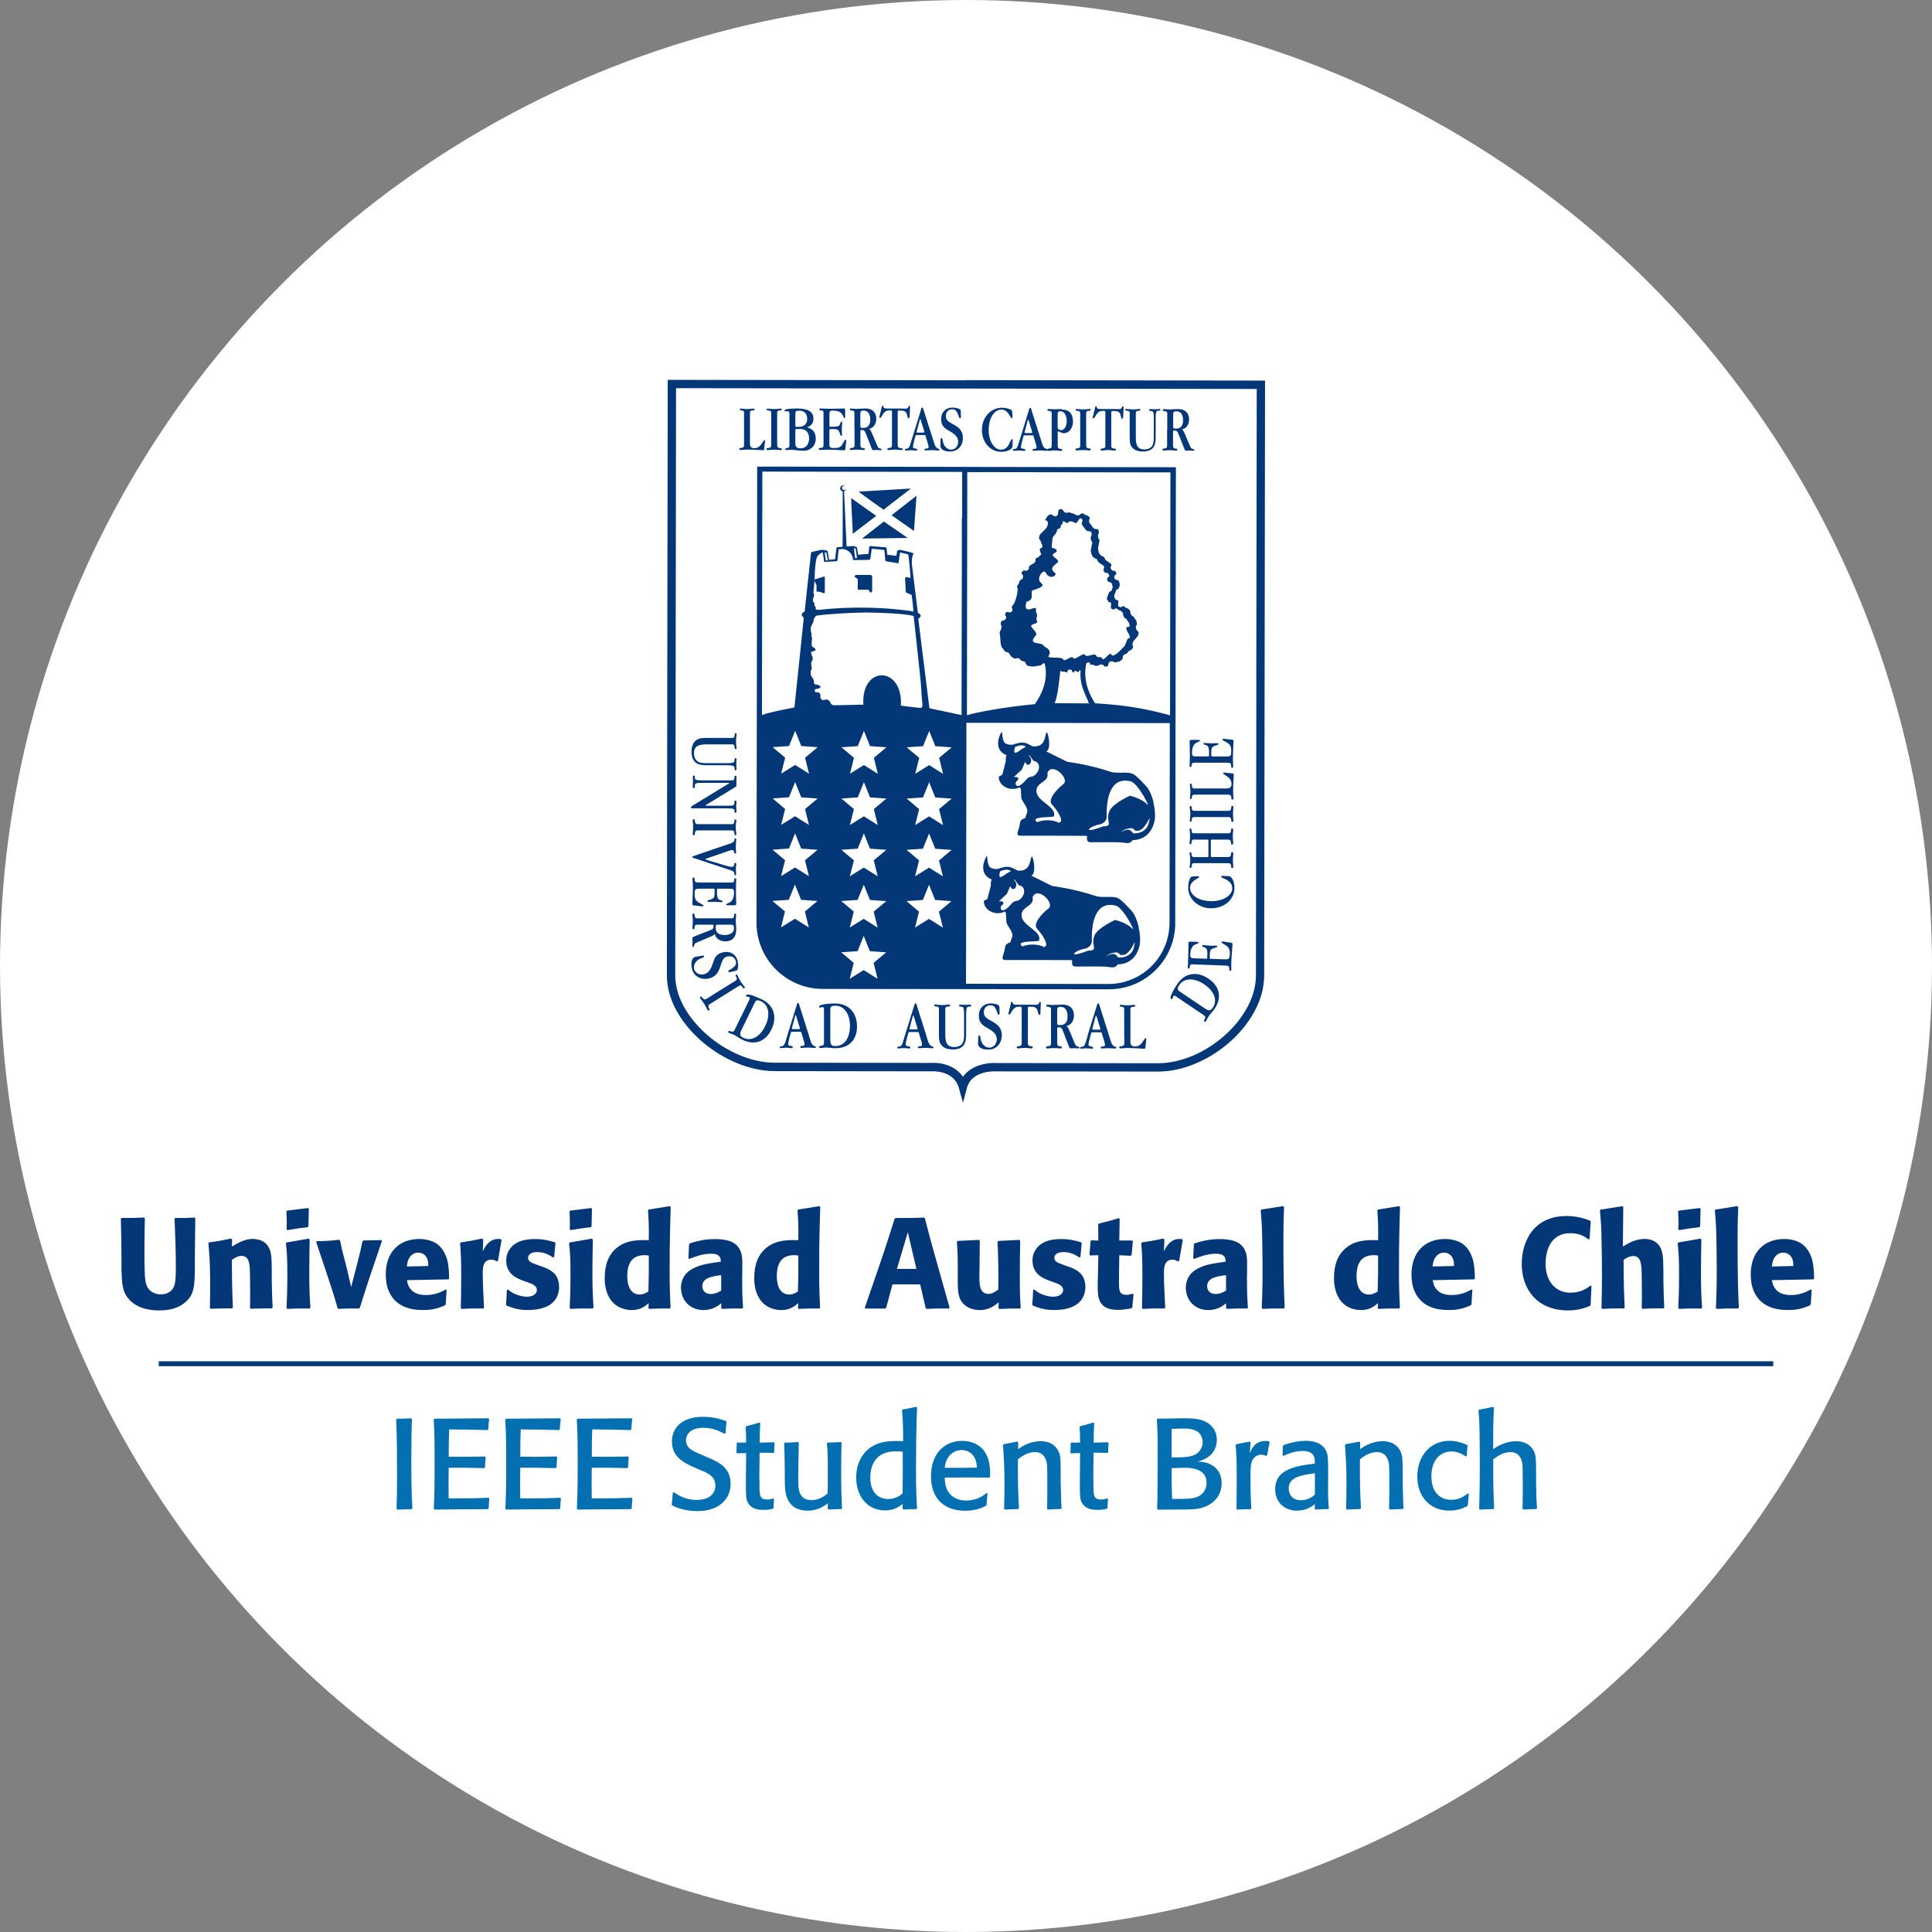 <?xml version="1.0" encoding="UTF-8"?>
<svg id="Layer_2" data-name="Layer 2" xmlns="http://www.w3.org/2000/svg" viewBox="0 0 392 392">
  <rect x="0" y="0" width="392" height="392" fill="#808080" stroke="none"/>
  <g id="Layer_2-2" data-name="Layer 2">
    <g id="LogoCentrado-IEEEStudentBranch-Color-FondoBlancoCircular">
      <circle cx="196" cy="196" r="196" style="fill: #fff;"/>
      <g id="Isotipo-UACh-Blanco">
        <path id="_Group_" data-name="&amp;lt;Group&amp;gt;" d="M196.09,77.16l-60.61-.09-.09,58.96-.08,58.95v1.38s0,1.38,0,1.38c-.01,.69,.04,1.37,.13,2.05,.1,.68,.25,1.35,.45,2.02h0c.44,1.49,1.13,2.94,2,4.32,.87,1.38,1.93,2.68,3.13,3.88h0c1.66,1.67,3.59,3.13,5.66,4.3,2.07,1.17,4.27,2.05,6.49,2.55,.67,.15,1.34,.27,2.02,.35,.67,.08,1.34,.12,2,.12l15.94,.02,15.94,.02c.06,0,1.18-.07,2.41,.32,1.23,.39,2.57,1.24,3.07,3.06l.42,1.5,.42,1.5,.4-1.51,.4-1.51c.48-1.8,1.91-2.64,3.23-3.03,1.33-.39,2.55-.32,2.64-.32l16.43,.02,16.43,.02c.66,0,1.32-.04,1.99-.11,.67-.08,1.33-.19,2-.34h0c2.19-.49,4.37-1.37,6.4-2.53,2.03-1.17,3.93-2.62,5.55-4.28h0c1.17-1.2,2.21-2.5,3.06-3.88,.85-1.37,1.53-2.82,1.97-4.31h0c.2-.66,.35-1.33,.45-2.01,.1-.68,.16-1.36,.16-2.04l.09-60.35,.09-60.35-60.61-.09Zm58.82,61.28l-.08,59.5c0,.68-.06,1.36-.18,2.03-.12,.68-.29,1.35-.52,2.01h0c-.51,1.5-1.28,2.97-2.26,4.35-.97,1.38-2.15,2.68-3.47,3.83h0c-1.89,1.67-4.08,3.07-6.38,4.04-2.3,.97-4.72,1.53-7.08,1.53l-16.41-.02-16.41-.02c-.84-.05-1.74,.03-2.61,.23-.87,.2-1.72,.53-2.47,1h0c-.33,.21-.63,.44-.91,.7-.28,.26-.53,.55-.75,.86-.21-.32-.45-.6-.72-.87-.27-.26-.56-.5-.88-.71h0c-.69-.46-1.48-.8-2.3-1-.82-.21-1.66-.29-2.47-.24l-15.91-.02-15.91-.02c-2.38,0-4.83-.57-7.17-1.55-2.34-.98-4.57-2.38-6.5-4.06h0c-1.35-1.16-2.55-2.46-3.55-3.85-1-1.38-1.78-2.85-2.29-4.35h0c-.23-.67-.4-1.35-.51-2.02-.11-.67-.17-1.35-.16-2.03v-1.39s0-1.39,0-1.39l.08-58.11,.08-58.11,58.91,.08,58.91,.08-.09,59.5Zm-71.48-35.88l2.53-1.98-.26,3.57-.26,3.57-2.27-1.59-2.27-1.59,2.53-1.98Zm-1.68,4.91l2.41,1.68-4.62,.06-4.62,.06,2.21-1.73,2.21-1.73,2.41,1.67Zm-8.9-2.79l-.16-3.63,2.55,1.81,2.55,1.81-2.38,1.82-2.38,1.82-.16-3.63Zm6.46-1.25s-1.28-.87-2.56-1.8c-1.28-.93-2.56-1.87-2.56-1.87l5.32-.32,5.32-.32s-1.38,1.05-2.76,2.12c-1.38,1.07-2.76,2.14-2.76,2.19m16.81-8.7l-42.49-.06-.07,46.24-.07,46.24c0,.17,0,.35,0,.52,0,.17,.02,.34,.03,.52,.09,1.27,.36,2.49,.79,3.63,.42,1.15,.99,2.22,1.69,3.2,1.22,1.7,2.83,3.11,4.69,4.09,1.87,.98,3.99,1.54,6.24,1.54l29.02,.04,29.02,.04c2.25,0,4.38-.55,6.25-1.52,1.87-.98,3.48-2.38,4.7-4.08,.7-.97,1.28-2.04,1.7-3.19,.43-1.14,.7-2.36,.8-3.63h0c.01-.17,.03-.34,.03-.51,0-.17,0-.35,0-.52l.07-46.24,.07-46.24-42.49-.06Zm-32.01,93.45l-2.82-1.77-2.83,1.76,.81-3.23-2.55-2.14,3.32-.23,1.25-3.09,1.25,3.09,3.32,.24-2.55,2.14,.8,3.23Zm-.78-13.63l.8,3.23-2.82-1.77-2.83,1.76,.81-3.23-2.54-2.14,3.32-.23,1.25-3.08,1.24,3.09,3.32,.24-2.55,2.13Zm.01-10.4l.8,3.23-2.82-1.77-2.83,1.76,.81-3.23-2.54-2.14,3.32-.23,1.25-3.08,1.24,3.09,3.32,.24-2.55,2.14Zm.01-10.4l.8,3.23-2.82-1.77-2.83,1.76,.81-3.23-2.54-2.14,3.32-.23,1.25-3.09,1.24,3.09,3.32,.24-2.55,2.13Zm14.71,44.85l-2.82-1.77-2.83,1.76,.81-3.23-2.54-2.14,3.32-.23,1.25-3.09,1.24,3.09,3.32,.24-2.55,2.14,.8,3.23Zm-.79-13.63l.8,3.23-2.82-1.77-2.83,1.76,.81-3.23-2.54-2.14,3.32-.23,1.25-3.08,1.25,3.09,3.32,.24-2.55,2.13Zm.02-10.4l.8,3.23-2.82-1.77-2.83,1.76,.81-3.23-2.54-2.14,3.32-.23,1.25-3.09,1.24,3.09,3.32,.24-2.55,2.13Zm.01-10.4l.8,3.23-2.82-1.77-2.83,1.76,.81-3.23-2.54-2.14,3.32-.23,1.25-3.09,1.24,3.09,3.32,.24-2.55,2.13Zm.01-10.4l.8,3.23-2.82-1.77-2.83,1.76,.81-3.23-2.55-2.14,3.32-.23,1.25-3.09,1.24,3.09,3.32,.24-2.55,2.14Zm1.67-16.75c-2.03-.04-4.05,1.94-3.8,5.96-.01-.02-1.5,.02-3.01,.06-1.51,.04-3.05,.07-3.17,.03-.31-.11-.42-.32-.53-.54-.11-.21-.23-.43-.53-.54-.31-.11-.52-.03-.71,.03-.19,.05-.36,.07-.59-.16-.23-.24-.21-.42-.19-.61,.02-.18,.04-.37-.18-.61-.23-.24-.41-.2-.56-.18-.15,.02-.28,.02-.4-.28-.04-.08-.03-.16,.01-.22,.04-.06,.12-.11,.22-.16,.93-.11,1.03-.36,.86-.57-.17-.21-.61-.38-.77-.32-.11,.04-.27-.03-.38-.16-.11-.13-.18-.32-.1-.5,.06-.13-.11-.43-.29-.71-.18-.29-.37-.57-.37-.67,0-.04,0-.13,0-.24s0-.24,0-.35h0c0-.06,0-.11,.01-.16,0-.05,.01-.08,.02-.1,.18-.07,.19-.36,.16-.66-.02-.24-.07-.49-.09-.65,0-.04,0-.07,0-.1,0-.11,.02-.18,.03-.24,.03-.12,.07-.17,.11-.21,.06-.06,.13-.13,.15-.45,.02-.33-.07-.52-.15-.7,0-.01-.01-.03-.02-.04-.08-.17-.15-.36-.13-.66,0-.06,.03-.08,.08-.09,.03,0,.06-.01,.1-.02,.03,0,.06-.01,.1-.02,.45-.06,.6-.22,.59-.39,0-.17-.18-.34-.37-.41-.11-.04-.18-.11-.24-.18-.11-.14-.16-.32-.17-.53,0-.32,.06-.7,.09-1.02,.03-.33-.01-.32-.05-.31-.04,0-.08,.02-.05-.31,.03-.33-.03-.54-.08-.76-.05-.21-.11-.43-.08-.76,.03-.33,.16-.61,.28-.84,.12-.23,.24-.42,.26-.56,0-.15,.04-.29,.07-.41,.04-.12,.08-.23,.13-.32h0c.09-.16,.19-.27,.26-.35,.08-.08,.13-.11,.13-.11,1.25-.19,3.13-.34,4.94-.45,1.82-.11,3.58-.17,4.6-.18,.05,0,.11,0,.15,0,.05,0,.09,0,.13-.02,1.57,.02,3.61,.07,5.49,.18,1.87,.11,3.57,.28,4.45,.55,0,0,0,.04,.01,.11,0,.07,.02,.18,.03,.31l1.18,10.91c.08,.8,.15,1.49,.2,1.99,.05,.5,.08,.82,.07,.88,0,.08,.05,.94,.12,1.81,.06,.87,.13,1.74,.15,1.85,.02,.16,.02,.33-.02,.48-.04,.14-.13,.26-.29,.3-.07,.02-1.08-.1-2.08-.22-.99-.12-1.97-.25-1.97-.25,.23-4.05-1.8-6.11-3.83-6.15m-13.86-16.57s-.08-.02-.04-.35c.03-.33,.06-.67,.09-1.01,.03-.34,.06-.68,.09-1.01,.03-.33,.04-.43,.04-.53,0-.11,0-.21,.01-.55,0-.17,.02-.56,.05-1.02,.03-.47,.07-1.02,.13-1.53h0c.04-.33,.09-.64,.14-.91,.06-.26,.12-.47,.19-.57,.13-.19,.24-.34,.4-.48,.16-.14,.38-.27,.72-.43,.09,.41,.16,.9,.21,1.29,.05,.39,.09,.68,.12,.68,.21-.03,.82-.07,1.39-.1,.57-.03,1.1-.06,1.14-.07,.04,0,.07-.03,.1-.05,.02-.02,.04-.05,.04-.09,.02-.15,.07-.63,.12-1.11,.05-.49,.1-.98,.12-1.16,.16-.01,.3-.02,.44-.03,.13,0,.25-.01,.35-.02,.21-.01,.71,.08,1.17,.41,.47,.33,.9,.9,.96,1.83,.14,0,.73,0,1.39-.01,.66,0,1.39-.02,1.82-.04,.06,0,.13-.03,.19-.06,.06-.04,.11-.09,.12-.14,.04-.28,.09-.69,.15-1.08,.05-.39,.1-.76,.12-.97,.47,.04,1.1,.1,1.62,.15,.52,.05,.93,.1,.95,.11,.01,0,.05,.45,.09,.94,.04,.49,.08,1.02,.1,1.2,0,.04,.04,.08,.08,.1,.04,.03,.1,.04,.15,.06,.32,.04,.74,.11,1.16,.18,.42,.07,.83,.14,1.13,.19,.07,.01,.11,0,.14-.02,.03-.02,.05-.06,.05-.11,.04-.34,.11-.82,.16-1.24,.06-.41,.1-.76,.12-.82,.15,.03,.46,.1,.78,.19,.32,.08,.66,.17,.88,.22,.02,.07,.06,.32,.1,.67,.04,.36,.09,.82,.14,1.31h0c.05,.5,.1,1.04,.14,1.53,.04,.5,.07,.95,.08,1.29l-.36-.1-.36-.1c-.1-.02-.2,0-.27,.06-.07,.06-.11,.15-.11,.25l.08,1.4,.08,1.4,.59,.26,.59,.26s.06,.46,.14,1.11c.08,.65,.16,1.49,.22,2.25-.74-.15-2.23-.34-3.97-.5-1.74-.15-3.75-.27-5.53-.28-1.93-.04-3.72,0-5.32,.08-1.6,.08-3.02,.21-4.2,.35-.13-.02-.34,0-.51-.01-.17-.01-.32-.07-.32-.23,.07-.2,0-.32-.09-.43-.08-.12-.18-.24-.16-.43,.03-.33-.06-.38-.15-.44-.09-.06-.18-.11-.15-.44,.03-.33,.07-.4,.11-.47,.04-.07,.08-.15,.11-.48,.03-.33,0-.34-.04-.35m2.21-8.4l.17,.04,.17,.04,.15,.79,.15,.79h-.21s-.21-.03-.21-.03l-.11-.81-.11-.82Zm5.94-.84l.17,.05,.17,.05,.14,.96,.14,.96h-.2s-.2-.01-.2-.01l-.11-1-.11-1Zm18.04,77l-2.82-1.77-2.83,1.76,.81-3.23-2.54-2.14,3.32-.23,1.25-3.09,1.24,3.09,3.32,.24-2.55,2.14,.8,3.23Zm-.79-13.63l.8,3.23-2.82-1.77-2.83,1.76,.81-3.23-2.54-2.14,3.32-.23,1.25-3.08,1.25,3.09,3.32,.24-2.55,2.14Zm.02-10.4l.8,3.23-2.82-1.77-2.83,1.76,.81-3.23-2.54-2.14,3.32-.23,1.25-3.09,1.24,3.09,3.32,.24-2.55,2.13Zm.01-10.4l.8,3.23-2.82-1.77-2.83,1.76,.81-3.23-2.54-2.14,3.32-.23,1.25-3.09,1.24,3.09,3.32,.24-2.55,2.13Zm4.61-48.64v9.35s-.04,15.3-.04,15.3l-.02,15.3c-.83-.18-2.46-.53-3.88-.83-1.42-.3-2.64-.56-2.64-.56l-1.13-9.08-1.13-9.08s.07-.04,.11-.06c.04-.02,.07-.05,.1-.08h0c.08-.07,.15-.16,.2-.25,.05-.09,.07-.17,.07-.24-.02-.19-.16-.32-.29-.41-.13-.09-.27-.13-.27-.14l-.6-4.86-.6-4.86s0-.06-.01-.08c0-.03,0-.06,0-.09h0c-.06-.66,.02-1.21,.11-1.59,.1-.38,.2-.6,.2-.6,0-.04-.18-.1-.35-.15-.18-.05-.36-.1-.38-.11-.26-.06-.58-.14-.93-.22-.34-.08-.7-.16-1.05-.24-.11,.02-.23,.06-.34,.09-.11,.04-.2,.07-.25,.08-.02,.11-.06,.37-.09,.6-.03,.23-.06,.44-.06,.44,0,0-.38-.04-.8-.09-.42-.05-.89-.1-1.06-.12-.03-.18-.05-.42-.08-.66-.02-.24-.04-.48-.06-.64,0-.07-.02-.11-.04-.15-.02-.03-.06-.05-.12-.06-.08-.01-.83-.07-1.59-.13-.76-.06-1.51-.12-1.59-.12-.03,0-.07,0-.1,.02-.03,.02-.06,.05-.07,.1-.02,.13-.05,.38-.08,.66-.03,.28-.07,.58-.1,.82-.18,0-.64,.03-1.09,.07-.45,.04-.88,.08-.99,.09-.04-.23-.09-.49-.13-.76-.04-.27-.08-.54-.13-.79-.08-.02-.22-.07-.36-.12-.14-.05-.27-.09-.35-.1-.06,0-.27,0-.54,.03-.27,.02-.59,.04-.84,.06,0-.03-.12-2.79-.25-5.56-.12-2.77-.25-5.55-.26-5.65,.07-.02,.17-.08,.26-.17,.08-.09,.15-.22,.16-.38-.01,.07-.06,.15-.13,.21-.07,.06-.17,.11-.29,.11-.14,0-.25-.08-.32-.17-.07-.09-.11-.2-.11-.26,0-.22,.12-.35,.26-.4,.13-.06,.29-.04,.38,.02-.06-.06-.15-.1-.22-.12-.07-.02-.14-.03-.17-.03-.23,0-.39,.11-.48,.24-.1,.13-.14,.29-.13,.38,0,.1,.04,.24,.12,.35,.08,.11,.2,.21,.39,.24,0,.14,0,2.9,0,5.65,0,2.75-.01,5.49-.02,5.61-.51,.04-.79,.05-.95,.07-.16,.01-.2,.02-.23,.06-.06,.06-.14,.63-.2,1.19-.06,.57-.11,1.13-.12,1.18-.17,.02-.36,.05-.57,.07-.2,.03-.42,.05-.65,.08,0,.01-.08-.42-.16-.85-.08-.43-.15-.87-.15-.88,0-.04-.02-.07-.04-.1-.03-.03-.07-.04-.15-.06-.13-.02-.26-.05-.41-.08-.15-.03-.33-.06-.54-.09-.03,0-.49,.09-.98,.2-.49,.11-1,.23-1.14,.27,0,0-.03,.02-.06,.04-.03,.02-.06,.06-.05,.1l-.65,5.97-.65,5.96s-.14,.06-.28,.17c-.14,.1-.29,.25-.3,.41-.01,.14,.04,.28,.13,.4,.08,.12,.19,.22,.28,.28l-.95,9.1-.95,9.1s-1.23,.23-2.66,.53c-1.44,.3-3.09,.69-3.93,1.01l.04-24.69,.04-24.7,20.27,.03,20.27,.03v9.35Zm1.06-9.35l20.63,.03,20.63,.03-.08,49.28c-2.34-.62-4.47-1.14-6.87-1.54-2.4-.41-5.04-.7-8.34-.89-.54-.84-1.05-1.79-1.42-2.85-.37-1.06-.6-2.22-.57-3.48h0c0-.29,.03-.59,.06-.89,.04-.3,.09-.6,.15-.91,.04-.03,.11-.07,.19-.1,.08-.03,.17-.06,.25-.06,.36,0,.34,.12,.32,.23-.02,.12-.03,.23,.32,.23,.36,0,.42,.05,.49,.11,.07,.05,.14,.11,.49,.11,.36,0,.42-.07,.49-.13,.07-.06,.13-.13,.49-.13,.36,0,.42,.11,.49,.21,.07,.11,.13,.21,.49,.21,.36,0,.41-.21,.46-.45,.05-.24,.09-.5,.44-.59,.34-.09,.47-.01,.6,.07,.13,.08,.25,.16,.6,.07,.35-.09,.45-.09,.54-.12,.09-.03,.16-.08,.45-.3,.29-.21,.28-.37,.28-.54,0-.16,0-.32,.28-.54,.29-.21,.38-.19,.45-.2,.07,0,.12-.03,.32-.33,.19-.3,.32-.33,.45-.36,.13-.03,.26-.06,.45-.36,.19-.3,.17-.4,.12-.51-.05-.11-.13-.23-.06-.58,.07-.35,.34-.64,.6-.93,.27-.29,.53-.58,.6-.93,.07-.35-.03-.47-.17-.6-.14-.12-.3-.25-.36-.6-.06-.35,.01-.44,.09-.53,.07-.09,.15-.18,.09-.53-.06-.34-.09-.44-.15-.52-.06-.08-.14-.15-.29-.4h0s-.01-.03-.02-.04c0-.01-.02-.03-.02-.04-.17-.31-.26-.34-.35-.37-.09-.03-.18-.06-.35-.37-.17-.31-.14-.44-.14-.55s0-.2-.27-.44c-.26-.24-.34-.25-.42-.26-.08,0-.16-.02-.42-.26-.27-.24-.38-.17-.51-.08-.13,.09-.27,.21-.6,.07-.33-.14-.28-.42-.23-.7,.05-.28,.09-.56-.23-.7-.09-.04-.16-.05-.22-.05-.06,0-.11,.02-.16,.04,.08-.29-.02-.36-.11-.44-.09-.08-.17-.17-.07-.5,.11-.34,.13-.38,.16-.43,.03-.04,.05-.09,.16-.43,.11-.34,.22-.36,.33-.37,.11-.02,.22-.04,.32-.38,.11-.34,.15-.43,.15-.51,0-.09-.05-.18-.12-.53-.06-.35-.28-.41-.5-.46-.22-.05-.43-.11-.5-.46-.06-.35,.11-.48,.25-.59,.14-.11,.25-.22,.07-.52-.18-.31-.34-.31-.49-.31-.15,0-.31,0-.49-.31-.14-.24-.11-.4-.05-.54,.06-.13,.15-.24,.11-.38h0s-.03-.07-.06-.11-.08-.08-.13-.13c-.28-.23-.35-.26-.42-.3-.07-.04-.15-.08-.42-.3-.28-.23-.31-.38-.36-.52-.05-.13-.11-.23-.45-.35-.34-.12-.59-.45-.73-.84-.14-.39-.17-.83-.07-1.18,.1-.34,.09-.38,.08-.42-.01-.03-.02-.07,.08-.41,.1-.34,.08-.42,.02-.51-.06-.08-.16-.17-.23-.52-.07-.35,0-.48,.06-.62,.07-.13,.14-.27,.07-.62-.07-.35-.27-.38-.5-.39s-.49-.02-.69-.32c-.2-.3-.27-.38-.34-.46s-.14-.17-.34-.46c-.2-.3-.09-.53-.02-.74,.08-.21,.13-.4-.16-.59-.3-.2-.41-.23-.52-.26-.11-.03-.22-.06-.52-.26-.3-.2-.43-.09-.59,.05-.15,.14-.32,.32-.67,.25-.35-.07-.46-.15-.56-.22-.11-.08-.21-.15-.56-.22-.35-.07-.43-.13-.5-.15-.08-.02-.15,0-.5,.07-.35,.07-.52-.14-.68-.36-.16-.21-.33-.43-.68-.36-.35,.07-.38,.31-.39,.59-.02,.28-.02,.58-.32,.78-.3,.2-.53,.04-.76-.11-.23-.16-.47-.31-.76-.11-.3,.2-.4,.32-.49,.46-.08,.14-.14,.31-.34,.6,.43,.09,.58,.34,.58,.66,0,.31-.16,.68-.36,.97-.2,.29-.52,.56-.81,.83-.29,.28-.54,.56-.61,.91-.07,.35-.04,.43,.04,.51s.2,.16,.3,.5c.1,.34,.13,.37,.15,.39,.03,.03,.05,.05,.15,.39,.1,.34-.07,.43-.24,.51-.17,.08-.34,.16-.24,.51,.1,.34,.11,.37,.12,.41,0,.04,.02,.08,.13,.46-.3,.11-.34,.2-.4,.3s-.12,.19-.45,.3c-.34,.12-.33,.26-.31,.42,.02,.17,.06,.36-.22,.59-.21,.17-.31,.23-.38,.26-.07,.03-.11,.03-.21,.09-.03,.02-.07,.05-.12,.08-.05,.04-.1,.08-.17,.13-.28,.23-.27,.27-.24,.34,.03,.07,.08,.16-.1,.46-.18,.31-.41,.27-.63,.23-.22-.04-.45-.08-.63,.23-.18,.31-.11,.41,0,.53,.1,.12,.24,.25,.17,.6-.06,.35-.22,.41-.38,.48-.16,.06-.31,.13-.38,.48-.07,.35-.22,.48-.32,.6-.11,.12-.17,.25-.06,.59,.11,.34,0,1.11-.2,1.86-.2,.75-.5,1.47-.76,1.71-.27,.24-.18,.43-.1,.62,.08,.19,.17,.38-.1,.62-.27,.24-.49,.16-.69,.1-.2-.06-.37-.1-.55,.21-.17,.3-.09,.43,0,.55,.09,.12,.2,.24,.08,.5h0s-.02,.03-.02,.05c0,.01-.02,.03-.03,.05-.17,.31-.39,.33-.58,.37-.19,.03-.35,.08-.41,.43-.06,.35,0,.44,.06,.53,.06,.09,.12,.17,.06,.53-.06,.35-.18,.49-.26,.64-.08,.14-.14,.28-.07,.63,.07,.35,.09,.7,.11,1.05,.02,.35,.04,.7,.11,1.05,.07,.35,.14,.5,.25,.64,.11,.14,.24,.26,.44,.56,.2,.3,.36,.32,.52,.33,.16,.02,.32,.04,.52,.34,.1,.15,.16,.25,.2,.33,.04,.07,.07,.12,.11,.16,.03,.04,.07,.07,.14,.12,.07,.05,.16,.12,.31,.22,.29,.2,.46,.15,.63,.09,.17-.06,.33-.12,.63,.09,.29,.2,.32,.29,.37,.35,.04,.06,.1,.09,.45,.16,.35,.08,.42,.27,.49,.46,.07,.19,.14,.39,.49,.47,.18,.04,.29,.07,.37,.08,.08,.02,.13,.03,.19,.04,.06,0,.11,0,.19,0,.08,0,.2,0,.38,0,.36,0,.43-.04,.49-.07,.07-.04,.13-.07,.49-.07,.36,0,.49-.12,.62-.25,.13-.12,.25-.25,.6-.25,.08,.32,.13,.63,.17,.93,.04,.3,.06,.6,.07,.89h0c.03,1.31-.24,2.5-.66,3.58-.42,1.08-.99,2.04-1.57,2.89-2.73,.25-5.7,.65-8.23,1.07-2.52,.42-4.6,.86-5.55,1.18l.07-49.28Zm16.48,35.9c-.35-.29-.86-.49-1.04-.8-.18-.31-1.01-.3-1.57-.46-.56-.16-.85-.49,.04-1.45,.24-.26,.12-.57-.12-.88-.23-.31-.56-.64-.75-.94-.18-.31,.2-.44,.58-.57,.38-.13,.76-.27,.57-.58-.06-.1-.09-.2-.11-.29-.01-.09,0-.18,0-.27h0c.03-.17,.09-.34,.11-.51,.02-.17,.01-.35-.11-.56-.18-.31-.06-.67-.1-.87-.04-.2-.26-.24-1.13,.1-.77,.19-.96-.19-.96-.62s.19-.91,.19-.91c.91-.19,1.05-.71,1.05-1.21,0-.5-.14-.98,.2-1.09,1.2-.38,1.74-.64,1.91-.87,.17-.23-.02-.42-.28-.66-.53-.48-.38-1.2-.06-1.7,.32-.5,.83-.79,1.02-.41,.44,.87,1.06,1,1.5,.86s.71-.55,.42-.76c-.51-.37-.63-.69-.56-.97,.08-.28,.35-.52,.61-.74h0c.18-.15,.36-.28,.47-.41,.11-.13,.16-.25,.08-.37-.2-.29-.35-.39-.49-.48-.14-.09-.28-.19-.49-.48-.21-.29,.06-.44,.33-.6,.27-.15,.54-.3,.34-.6-.21-.29-.47-.32-.67-.36-.2-.04-.34-.1-.29-.46,.04-.35,.06-.54,.08-.72,.02-.18,.04-.37,.07-.72,.04-.35,.24-.58,.45-.81,.2-.23,.41-.46,.45-.81,.04-.35,.21-.39,.39-.43,.17-.04,.35-.08,.39-.43,.04-.35,.12-.39,.2-.43,.08-.04,.16-.07,.18-.43,.02-.36,.3-.19,.58-.03,.28,.16,.56,.33,.58-.03,0-.08,.19-.14,.44-.14,.26,0,.58,.08,.88,.28,.29,.2,.48-.11,.67-.42,.19-.31,.38-.62,.67-.42,.3,.2,.24,.39,.16,.59-.08,.21-.18,.44,.02,.74,.2,.3,.27,.38,.34,.46,.07,.08,.14,.17,.34,.46,.2,.3,.46,.3,.69,.31,.23,.02,.43,.04,.5,.39,.07,.35,0,.48-.07,.62-.07,.13-.14,.27-.07,.62,.07,.35,.17,.44,.24,.52,.06,.08,.08,.17-.02,.51-.1,.34-.09,.38-.08,.41,.01,.04,.02,.07-.08,.41-.1,.34-.07,.79,.07,1.18,.14,.39,.39,.72,.73,.84,.34,.12,.4,.22,.45,.35,.05,.13,.08,.29,.36,.52,.2,.16,.29,.23,.36,.27,.06,.04,.1,.05,.18,.1h0s.07,.05,.12,.09c.05,.04,.11,.09,.19,.15,.28,.23,.22,.36,.14,.52-.08,.16-.18,.33,0,.64,.18,.31,.34,.31,.49,.31,.16,0,.31,0,.49,.31,.18,.31,.07,.41-.07,.52-.14,.11-.31,.24-.25,.59,.06,.35,.28,.4,.49,.46,.22,.05,.43,.11,.5,.46,.06,.35,.11,.44,.12,.53,0,.09-.04,.17-.15,.51-.11,.34-.22,.36-.33,.38-.11,.02-.22,.04-.33,.38-.11,.34-.14,.38-.16,.43-.03,.05-.05,.09-.16,.43-.11,.33-.02,.42,.07,.5,.09,.08,.19,.15,.11,.44,.04-.02,.09-.04,.16-.04,.06,0,.13,.01,.22,.05,.33,.14,.28,.42,.23,.7-.05,.28-.09,.56,.23,.7,.33,.14,.47,.02,.6-.07,.13-.09,.24-.16,.5,.08,.27,.24,.35,.25,.43,.26,.08,0,.16,.02,.42,.26,.27,.24,.28,.33,.28,.44s-.04,.24,.13,.55c.07,.12,.12,.19,.16,.25,.05,.05,.08,.08,.12,.1h0c.06,.03,.11,.03,.17,.07,.06,.04,.13,.13,.24,.32,.17,.31,.27,.39,.33,.48,.07,.09,.1,.18,.16,.53,.06,.35-.14,.35-.33,.35-.2,0-.39,0-.33,.35,.06,.35,.26,.67,.44,.98,.17,.31,.31,.63,.24,.98-.28-.15-.46,.15-.61,.54-.16,.39-.29,.88-.49,1.09-.67,.72-1.26,1.29-1.72,1.6-.46,.31-.78,.36-.92,.03-.14-.33-.53,.05-.91,.43-.38,.38-.77,.76-.91,.43-.14-.33-.39-.32-.63-.31-.24,0-.48,.01-.62-.31-.14-.33-.63-.2-1.13-.07-.49,.13-.98,.25-1.13-.07-.14-.33-.67,0-1.2,.31-.53,.32-1.06,.64-1.2,.31-.14-.33-.57-.09-1.01,.14-.43,.23-.87,.47-1.01,.14-.14-.33-.98-.34-1.73-.35-.75,0-1.42-.01-1.24-.32,.43-.72,.23-1.12-.12-1.41m2.13,7.6c.17-1.25,.28-2.42,.35-2.94h0c.01-.08,.02-.15,.03-.2,0-.05,.02-.07,.02-.07,.02,0,.06,.06,.17,.12,.11,.06,.3,.1,.62,.07-.01-.04,.01-.04,.05-.02,.04,.02,.1,.07,.17,.1h0c.06,.03,.13,.06,.19,.06,.06,0,.13,0,.18-.06h0s.06-.09,.08-.16c.02-.07,.04-.17,.04-.29,.18-.02,.36-.03,.5-.03,.14,0,.23,0,.23,0,0,0,.03,.09,.07,.19,.04,.1,.1,.21,.17,.29h0s.03,.04,.05,.06c.02,.01,.04,.03,.05,.03,.04,.02,.07,.01,.1,0,.03-.02,.05-.05,.08-.08h0c.04-.05,.07-.12,.09-.18,.03-.05,.06-.1,.08-.09,.04,0,.15,.05,.28,.1,.12,.06,.26,.12,.34,.17h.04s.04,0,.04,0c.11-.07,.15-.2,.2-.29,.05-.08,.12-.12,.27,.04,0,.04,0,.08-.01,.13,0,.04,0,.09-.01,.13h0c-.09,1.46,.23,2.7,.63,3.75,.4,1.05,.86,1.9,1.06,2.59l-3.46-.02-3.46-.02c.34-.81,.58-2.13,.76-3.38m22.51,48.49c0,.17-.02,.34-.03,.51-.11,1.29-.41,2.53-.88,3.67-.47,1.15-1.11,2.21-1.89,3.15-1.14,1.39-2.57,2.53-4.21,3.31-1.63,.79-3.46,1.23-5.4,1.22l-28.86-.04,.08-52.95,41.27,.06-.06,40.53c0,.17,0,.35-.01,.52m-3.23-24.98c-.31-1.27-.81-2.45-1.34-3.08,0,0-.17-.19-.42-.47-.26-.28-.61-.65-.97-1.01h0c-.23-.23-.46-.45-.68-.64-.22-.19-.43-.36-.61-.47-.56-.34-1.38-.36-2.24-.34-.86,.01-1.75,.05-2.44-.18-2.3-.77-4.5-1.28-6.13-1.59-1.63-.31-2.69-.44-2.69-.44l-2.12-1.05-2.13-1.05c.55-.23,.65-1.21,.57-2.13-.08-.92-.33-1.77-.46-1.73-.23,.07-.23,.83-.52,1.55-.29,.72-.87,1.39-2.25,1.28-.04,.06-.33-.12-.72-.32-.39-.2-.87-.42-1.31-.45-.44-.03-.97,.08-1.39,.2-.42,.12-.73,.24-.73,.24-.14,0-.31,.01-.53,0-.21-.02-.47-.07-.77-.18-.52-.18-.69-.88-.77-1.48-.08-.6-.07-1.1-.22-.89-.17,.24-.62,1.12-.67,2.09-.05,.97,.3,2.03,1.74,2.6,0,0-.03,.04-.07,.12-.04,.08-.08,.2-.1,.36-.02,.15-.02,.34-.02,.48,0,.14,0,.25,0,.25l-.34,1.34-.35,1.34c-.02,.08-.2,.16-.38,.25-.18,.09-.35,.18-.35,.25,0,.09,0,.19,.02,.28,.01,.09,.03,.18,.05,.27h0c.14,.54,.5,1.01,.98,1.35,.48,.33,1.1,.54,1.77,.54,.23,0,.46-.02,.68-.07,.22-.04,.43-.11,.62-.2h0s0,0,0,0c.27-.16,.35,.14,.38,.59,.03,.45,.02,1.05,.08,1.49,.04,.25,.14,.44,.29,.67,.15,.24,.36,.53,.6,.99,.24,.46,.33,.77,.33,1.03,0,.26-.08,.45-.18,.68-.15,.32-.14,.48-.17,.58s-.11,.16-.42,.28c-.1,.04-.19,.08-.26,.13-.07,.05-.14,.1-.19,.15h0c-.17,.17-.23,.37-.28,.61-.04,.24-.07,.53-.17,.88-.12,.43-.3,.85-.32,1.16-.03,.32,.09,.52,.56,.52h6.72s6.71,.02,6.71,.02c.18,0,.09,.33,.1,.65,.02,.32,.14,.65,.75,.65,1.18,0,2.16,0,3.11-.01,.95,0,1.87,0,2.93,.03,.62,.07,1.11,.17,1.5,.15,.39-.02,.7-.17,.96-.6,.3,0,1.22-.03,2.16-.53,.94-.51,1.91-1.49,2.31-3.4,0-.02,0-.03,.01-.05,0-.02,0-.03,0-.05h0c.18-.99,.05-2.35-.26-3.63m-28.07-11.22c.2-.12,.66-.28,1.11-.33,.45-.05,.89,.02,1.07,.37-.4,0-1.13,.64-1.66,.95-.54,.31-.88,.3-.52-1m3.43,5.98c-.23,.05-.41,.09-.58,.17-.17,.08-.32,.18-.47,.36-.02,.02-.04,.04-.05,.06-.02,.02-.04,.04-.05,.06h0c-1.14,1.3-1.74,1.43-2,1.2-.25-.23-.16-.82,.07-.94,.06-.03,.11-.07,.16-.11s.08-.1,.11-.15h0c.07-.13,.08-.29-.05-.4-.12-.11-.38-.18-.81-.15l.72-.67,.72-.66c.11,.04,.3-.43,.49-.89,.18-.46,.35-.9,.4-.79,.31,.74,.78,.64,1.02,.24,.25-.4,.27-1.1-.33-1.56l.1-.02,.09-.02c.1,.14,.3,.43,.48,.68s.34,.46,.33,.44c-.01-.03,.15,.02,.33,.09,.18,.07,.36,.17,.4,.22,.47,.5,.44,1.17,.17,1.73-.27,.56-.77,1.03-1.23,1.13m6.62,1.18c-.05,.16-.15,.3-.31,.41-.72,.55-1.5,1.32-2,2.08-.5,.75-.71,1.49-.29,1.96,.46,.51,.92,1.1,1.27,1.67s.59,1.11,.61,1.54v.06c0,.14-.06,.23-.15,.3-.09,.07-.21,.12-.33,.19-.16-.17-.78-.4-1.6-.49-.82-.09-1.82-.04-2.76,.35-.12-.08-.2-.16-.26-.23-.06-.07-.09-.13-.1-.19h0c-.07-.38,.84-.51,1.78-.57,.94-.06,1.9-.06,1.95-.2,.32-.95-.5-1.68-1.42-2.42-.93-.74-1.97-1.49-2.1-2.48-.09-.71,.18-1.17,.57-1.53,.39-.36,.89-.63,1.25-.99h0c.17-.16,.3-.34,.37-.56,.08-.22,.09-.47,.01-.78,.35-.96,1.16-.97,1.92-.57,.76,.4,1.46,1.21,1.61,1.91,.04,.19,.04,.37-.01,.52m9.09,5.81c-.17,.38-.24,.72-.27,1.03-.02,.31,0,.59,.04,.83h0c.06,.42,.15,.74,.05,.95-.11,.21-.4,.32-1.12,.32-2.29,.88-3,.86-2.86,.59,.13-.28,1.11-.81,2.19-.99,.21-.04,.45-.13,.67-.27,.22-.14,.42-.34,.55-.6h0c.06-.11,.1-.23,.14-.36,.03-.13,.05-.27,.04-.43-.05-1.71,.12-3.74,.82-5.21,.71-1.47,1.95-2.39,4.05-1.86,.74,.19,1.75,1.54,2.5,2.77,.74,1.22,1.22,2.31,.9,1.96-.6-.65-1.48-1.1-2.22-1.39-.74-.29-1.33-.41-1.33-.42s-.87,.38-1.82,.96-1.99,1.36-2.33,2.12m8.08,1.88h0c-.02,.13-.04,.3-.09,.49-.05,.19-.12,.41-.21,.65-.28,.58-.75,.99-1.29,1.24-.54,.25-1.16,.33-1.72,.27-.03-.05-.06-.09-.08-.13s-.04-.07-.05-.09c-.08-.04-.13-.08-.18-.13-.04-.05-.08-.1-.14-.16-.39-.34-.93-.22-1.37-.02-.44,.2-.79,.49-.79,.49,.31-.29,.56-.49,.84-.64s.58-.24,.99-.31c.37-.07,.61-.03,.79,.07,.18,.09,.3,.24,.42,.4,.22,0,.45,.04,.71-.01,.26-.05,.56-.19,.92-.56,.22-.23,.43-.51,.62-.79,.18-.28,.34-.56,.45-.77h0c.07-.14,.12-.25,.16-.33,.04-.08,.06-.12,.06-.12,0,0,0,.04,0,.12,0,.08,0,.19-.03,.33m-2.18,21.58c-.31-1.27-.81-2.45-1.34-3.08,0,0-.17-.19-.42-.47-.26-.28-.61-.65-.97-1.01h0c-.23-.23-.46-.45-.68-.64-.22-.19-.43-.36-.61-.47-.56-.34-1.38-.36-2.24-.34-.86,.01-1.75,.05-2.44-.18-2.3-.77-4.5-1.28-6.13-1.59-1.63-.31-2.69-.44-2.69-.44l-2.12-1.05-2.13-1.05c.55-.23,.65-1.21,.57-2.13-.08-.92-.33-1.77-.46-1.73-.23,.07-.23,.83-.52,1.55-.29,.72-.87,1.39-2.25,1.28-.04,.06-.33-.12-.72-.32-.39-.2-.87-.42-1.31-.45-.44-.03-.97,.08-1.39,.2-.42,.12-.73,.24-.73,.24-.14,0-.31,.01-.53,0-.21-.02-.47-.07-.77-.18-.52-.18-.69-.88-.77-1.48-.08-.6-.07-1.1-.22-.89-.17,.24-.62,1.12-.67,2.09-.05,.97,.3,2.03,1.74,2.6,0,0-.03,.04-.07,.12-.04,.08-.08,.2-.1,.36-.02,.15-.02,.34-.02,.48,0,.15,0,.25,0,.25l-.34,1.34-.35,1.34c-.02,.08-.2,.16-.38,.25-.18,.09-.35,.18-.35,.25,0,.09,0,.19,.02,.28,.01,.09,.03,.18,.05,.27h0c.14,.54,.5,1.01,.98,1.35,.48,.33,1.1,.54,1.77,.54,.23,0,.46-.02,.68-.07,.22-.04,.43-.11,.62-.2h0s0,0,0,0c.27-.16,.35,.14,.38,.59,.03,.45,.02,1.05,.08,1.49,.04,.25,.14,.44,.29,.68,.15,.24,.36,.53,.6,.99,.24,.46,.33,.77,.33,1.03,0,.26-.08,.45-.18,.68-.15,.32-.14,.48-.17,.58s-.11,.16-.42,.28c-.1,.04-.19,.08-.26,.13-.07,.05-.14,.1-.19,.15h0c-.17,.17-.23,.37-.28,.61s-.07,.53-.17,.88c-.12,.43-.3,.85-.32,1.16-.03,.32,.09,.52,.56,.52h6.72s6.71,.02,6.71,.02c.18,0,.09,.33,.1,.65,.02,.32,.14,.65,.75,.65,1.18,0,2.16,0,3.11-.01,.95,0,1.87,0,2.93,.03,.62,.07,1.11,.17,1.5,.15,.39-.02,.7-.17,.96-.6,.3,0,1.22-.03,2.16-.53,.94-.51,1.91-1.49,2.31-3.4,0-.02,0-.03,.01-.05,0-.02,0-.03,0-.05h0c.18-.99,.05-2.35-.26-3.63m-28.07-11.22c.2-.12,.66-.28,1.11-.33,.45-.05,.89,.02,1.07,.37-.4,0-1.13,.64-1.66,.95-.54,.31-.88,.3-.52-1m3.43,5.98c-.23,.05-.41,.09-.58,.17-.17,.08-.32,.18-.47,.36-.02,.02-.04,.04-.05,.06-.02,.02-.04,.04-.05,.06h0c-1.14,1.3-1.74,1.43-2,1.2-.25-.23-.16-.82,.07-.94,.06-.03,.11-.07,.16-.11s.08-.1,.11-.15h0c.07-.13,.08-.29-.05-.4-.12-.11-.38-.18-.81-.15l.72-.67,.72-.66c.11,.04,.3-.43,.49-.89,.18-.46,.35-.9,.4-.79,.31,.74,.78,.64,1.03,.24,.25-.4,.27-1.1-.33-1.56l.1-.02,.09-.02c.1,.14,.3,.43,.48,.68,.18,.25,.34,.46,.33,.44-.01-.03,.15,.02,.33,.09,.18,.07,.36,.17,.4,.22,.47,.5,.44,1.17,.17,1.73-.27,.56-.77,1.03-1.23,1.13m6.62,1.18c-.05,.16-.15,.3-.31,.41-.72,.55-1.5,1.32-2,2.08-.5,.75-.71,1.49-.29,1.96,.46,.51,.92,1.1,1.27,1.67,.35,.57,.59,1.11,.61,1.54v.06c0,.14-.06,.23-.15,.3-.09,.07-.21,.12-.33,.19-.16-.17-.78-.4-1.6-.49-.82-.09-1.82-.04-2.76,.35-.12-.08-.2-.16-.26-.23-.06-.07-.09-.13-.1-.19h0c-.07-.38,.84-.51,1.78-.57,.94-.06,1.9-.06,1.95-.2,.32-.95-.5-1.68-1.42-2.42-.93-.74-1.97-1.49-2.1-2.48-.09-.71,.18-1.17,.57-1.53,.39-.36,.89-.63,1.25-.99h0c.17-.16,.3-.34,.37-.56,.08-.22,.09-.47,.01-.78,.35-.96,1.16-.97,1.92-.57,.76,.4,1.46,1.21,1.61,1.91,.04,.19,.04,.36-.01,.52m9.09,5.81c-.17,.38-.24,.72-.27,1.03-.02,.31,0,.59,.04,.83h0c.06,.42,.15,.74,.05,.95-.11,.21-.4,.32-1.12,.32-2.29,.88-3,.86-2.86,.59,.13-.28,1.11-.81,2.19-.99,.21-.04,.45-.13,.67-.27,.22-.15,.42-.34,.55-.6h0c.06-.11,.1-.23,.14-.36,.03-.13,.05-.27,.04-.43-.05-1.71,.12-3.74,.82-5.21,.71-1.47,1.95-2.39,4.05-1.86,.74,.19,1.75,1.54,2.5,2.76,.74,1.22,1.22,2.31,.9,1.96-.6-.65-1.48-1.1-2.22-1.39-.74-.29-1.33-.41-1.33-.42s-.87,.38-1.82,.96c-.95,.58-1.99,1.36-2.33,2.12m8.08,1.88h0c-.02,.13-.04,.3-.09,.49-.05,.19-.12,.41-.21,.65-.28,.58-.75,.99-1.29,1.24-.54,.25-1.16,.33-1.72,.27-.03-.05-.06-.09-.08-.13-.02-.04-.04-.07-.05-.09-.08-.04-.13-.08-.18-.13-.04-.05-.08-.1-.14-.16-.39-.34-.93-.22-1.37-.02-.44,.2-.79,.49-.79,.49,.31-.29,.56-.49,.84-.64,.28-.15,.58-.24,.99-.31,.37-.07,.61-.03,.79,.07,.18,.1,.3,.24,.42,.4,.22,0,.45,.04,.71-.01s.56-.19,.92-.56c.22-.23,.43-.51,.62-.79,.18-.28,.34-.56,.45-.77h0c.07-.14,.12-.25,.16-.33,.04-.08,.06-.12,.06-.12,0,0,0,.04,0,.12,0,.08,0,.19-.03,.33m-56.43-74.97h1.41s1.41,0,1.41,0c.11,0,.2,.04,.27,.11,.07,.07,.11,.16,.11,.27v1.41s0,1.41,0,1.41c0,.1-.04,.2-.11,.27-.07,.07-.16,.11-.27,.11l-.18-.29-.19-.29h-1.09s-1.09,0-1.09,0v-1.08s0-1.08,0-1.08l-.32-.23-.32-.23c0-.11,.04-.2,.11-.27,.07-.07,.16-.11,.27-.11m-6.54,3.74l-.5-.17-.5-.17h-.28s-.28,0-.28,0v-.66s0-.66,0-.66l-.22-.47-.22-.47c0-.06,.02-.11,.04-.16,.03-.04,.06-.07,.1-.08l.92-.29,.92-.29s.08,.01,.1,.05c.03,.04,.04,.09,.04,.15v1.49s0,1.48,0,1.48c0,.06-.02,.12-.04,.16-.03,.04-.06,.07-.1,.08m15.34-29.5c.15,.05,.3,.05,.41,.06,.11,.02,.18,.06,.18,.2,0,.05-.02,.1-.07,.13-.05,.03-.12,.05-.21,.05-.14,0-.32-.02-.53-.05-.21-.02-.46-.05-.74-.05-.28,0-.52,.02-.74,.05-.21,.02-.39,.05-.53,.05-.09,0-.16-.02-.21-.06-.05-.04-.07-.09-.07-.16,0-.13,.07-.17,.18-.19,.11-.01,.26,0,.4-.05,.17-.05,.26-.11,.31-.23,.05-.12,.05-.29,.05-.58v-1.47s0-1.47,0-1.47v-1.79s0-1.79,0-1.79c0-.05-.02-.12-.05-.17-.03-.05-.07-.09-.13-.09h-.38c-.27,0-.49,.05-.68,.16-.19,.11-.36,.27-.52,.48-.16,.27-.27,.48-.37,.63-.1,.15-.18,.23-.29,.23-.05,0-.08,0-.11-.03-.02-.03-.04-.07-.04-.16,0,0,0-.04,.02-.08,.01-.04,.02-.1,.04-.15l.17-.68,.17-.68c.05-.2,.07-.37,.1-.49s.08-.19,.17-.19c.08,0,.12,.11,.15,.22,.04,.11,.07,.23,.15,.23,.05,.05,.12,.08,.23,.1,.11,.02,.24,.03,.4,.03,.13,0,.27,0,.43,0,.16,0,.34,0,.53,0h.82s.82,0,.82,0c.22,0,.42,0,.59,.01,.17,0,.32,.01,.45,.01,.1,0,.19,0,.26-.01,.07,0,.13-.03,.17-.05,.12-.07,.19-.21,.25-.32,.06-.12,.11-.21,.17-.21,.05,0,.09,.04,.11,.09,.02,.05,.03,.11,.03,.15v.15l-.04,.88-.04,.88c0,.15-.02,.24-.05,.3-.03,.06-.07,.08-.14,.08-.12,0-.18-.09-.23-.25-.05-.16-.08-.38-.16-.64-.12-.29-.28-.45-.51-.55-.23-.09-.53-.11-.94-.11h-.21c-.05,0-.1,.03-.13,.07-.03,.04-.05,.1-.05,.14v1.81s0,1.81,0,1.81v1.47s0,1.47,0,1.47c0,.28,0,.45,.05,.57,.05,.12,.14,.18,.31,.24m-27.4-1.6s.06,.02,.08,.04c.02,.02,.04,.05,.04,.07,0,0,0,.04,0,.08,0,.04,0,.1-.01,.16l-.07,.63-.07,.63c0,.06-.01,.11-.02,.14,0,.04,0,.06,0,.08,0,.07-.02,.13-.07,.17-.05,.04-.11,.06-.2,.06-.28,0-.69-.03-1.23-.06-.54-.03-1.21-.06-2-.06-.35,0-.63,.02-.84,.04-.21,.02-.35,.04-.43,.04-.09,0-.16-.02-.21-.06-.05-.04-.07-.09-.07-.16,0-.13,.07-.17,.17-.18,.1-.02,.23-.01,.36-.04,.21-.05,.32-.11,.38-.23,.05-.12,.05-.3,.05-.58v-1.47s0-1.47,0-1.47v-1.59s0-1.6,0-1.6c0-.2,0-.34-.04-.43-.04-.09-.1-.15-.23-.19-.16-.05-.3-.05-.41-.06-.1-.01-.17-.05-.17-.18,0-.05,.02-.1,.05-.13,.03-.03,.07-.05,.13-.05,.07,0,.19,.03,.39,.05,.2,.03,.48,.05,.84,.06,.4,0,.71-.03,.93-.05,.22-.03,.36-.05,.43-.05,.06,0,.11,.02,.15,.05,.04,.03,.05,.08,.05,.13,0,.12-.06,.16-.16,.18-.1,.02-.25,.01-.41,.05-.17,.03-.25,.08-.3,.18-.05,.1-.05,.24-.05,.45v1.6s0,1.59,0,1.59v1.47s0,1.47,0,1.47c0,.29,.08,.5,.22,.65,.15,.15,.36,.22,.65,.22,.29,0,.54-.06,.77-.18,.23-.12,.43-.31,.61-.55,.2-.27,.34-.49,.44-.65,.11-.16,.18-.25,.25-.25m2.94,1.57c.15,.05,.3,.04,.41,.06,.11,.02,.18,.06,.18,.21,0,.05-.02,.1-.07,.13-.05,.03-.12,.05-.21,.05-.08,0-.22-.02-.44-.04-.21-.02-.49-.04-.84-.04-.35,0-.63,.02-.84,.04-.21,.02-.36,.04-.44,.04-.09,0-.16-.02-.21-.06-.05-.04-.07-.09-.07-.16,0-.13,.07-.17,.17-.18,.1-.02,.23-.01,.36-.04,.21-.05,.32-.11,.38-.23,.05-.12,.05-.3,.05-.58v-1.47s0-1.47,0-1.47v-1.6s0-1.59,0-1.59c0-.21,0-.35-.05-.44-.04-.09-.11-.14-.25-.18-.17-.05-.33-.04-.44-.06-.11-.01-.18-.05-.18-.19,0-.05,.02-.1,.05-.13s.08-.05,.15-.05,.21,.03,.43,.05c.22,.03,.52,.05,.9,.05,.38,0,.68-.03,.89-.05,.22-.03,.36-.05,.43-.05,.06,0,.11,.02,.15,.05,.04,.03,.05,.08,.05,.13,0,.12-.06,.16-.16,.18-.1,.02-.25,.01-.41,.05-.17,.03-.25,.08-.3,.18-.05,.1-.05,.24-.05,.45v1.59s0,1.6,0,1.6v1.47s0,1.47,0,1.47c0,.28,0,.45,.05,.57,.05,.12,.14,.18,.31,.23m32.08,.03c-.17-.11-.29-.26-.39-.46-.1-.2-.17-.44-.27-.75l-.4-1.26-.4-1.26-.61-1.92-.61-1.92c-.06-.19-.09-.34-.14-.45-.04-.11-.09-.17-.19-.18-.07,0-.11,.03-.14,.09-.03,.05-.05,.13-.08,.24l-.64,2.08-.64,2.08-.43,1.38-.43,1.38c-.07,.24-.13,.44-.21,.61-.07,.16-.16,.29-.28,.38-.13,.1-.3,.11-.44,.12-.13,.02-.23,.04-.23,.18,0,.05,.02,.1,.06,.13,.04,.03,.1,.05,.18,.05,.09,0,.22-.02,.37-.03,.15-.02,.32-.03,.52-.03,.29,0,.53,.02,.73,.04,.2,.02,.34,.04,.44,.04,.07,0,.13,0,.17-.04,.04-.03,.06-.06,.06-.12,0-.1-.04-.16-.13-.2-.09-.04-.22-.07-.4-.09-.12-.02-.21-.04-.27-.1-.06-.05-.08-.13-.08-.27,0-.08,.02-.21,.05-.38,.03-.17,.08-.39,.15-.65l.16-.6,.16-.6s.03-.06,.06-.09,.06-.03,.09-.03h.83s.83,0,.83,0c.05,0,.1,0,.13,.02,.03,.01,.06,.04,.07,.09l.26,.86,.26,.86c.04,.14,.07,.26,.09,.36,.02,.1,.03,.18,.03,.24,0,.12-.03,.2-.11,.25-.08,.05-.22,.07-.44,.07-.08,0-.15,.02-.2,.06-.05,.04-.07,.09-.07,.15s.02,.1,.05,.13c.04,.03,.09,.04,.18,.04,.09,0,.24-.02,.47-.03,.23-.02,.53-.03,.9-.03,.27,0,.49,.02,.68,.04,.19,.02,.33,.04,.45,.04,.1,0,.17,0,.22-.04,.05-.03,.07-.08,.07-.15,0-.08-.06-.11-.15-.14s-.22-.07-.34-.15m-2.7-3.16h-.67s-.67,0-.67,0c-.03,0-.05-.01-.07-.03-.02-.02-.03-.04-.03-.06,0,0,0-.02,0-.05,0-.02,0-.05,.01-.09l.05-.18,.05-.18,.27-1.01,.27-1.01s.02-.06,.04-.08c.01-.02,.03-.03,.05-.03,.01,0,.03,0,.04,.03,.01,.02,.03,.05,.04,.09l.31,1,.31,1,.05,.16,.05,.17s.01,.05,.02,.07c0,.02,0,.04,0,.06,0,.03-.02,.05-.04,.07-.02,.02-.05,.03-.08,.03m-22.74-.6h0c-.13-.1-.27-.19-.43-.26-.16-.07-.33-.12-.52-.16,.45-.17,.78-.39,.99-.68,.22-.29,.32-.65,.32-1.09,0-.72-.28-1.24-.84-1.57-.56-.33-1.4-.49-2.52-.49-.83,0-1.46,.04-1.87,.1-.42,.07-.63,.17-.63,.31,0,.06,.01,.11,.04,.14,.03,.03,.07,.05,.12,.05,.07,0,.14-.02,.22-.03,.08-.02,.16-.03,.25-.03,.12,0,.21,.04,.27,.13,.06,.09,.09,.22,.09,.4v1.59s0,1.59,0,1.59v1.47s0,1.47,0,1.47c0,.07,0,.13,0,.17,0,.04,0,.07,0,.09,0,.18-.03,.32-.11,.42-.08,.1-.21,.15-.41,.15-.11,0-.19,.01-.24,.05-.05,.03-.08,.08-.08,.16,0,.07,.02,.12,.07,.16,.04,.04,.11,.06,.19,.06,.09,0,.21-.02,.38-.04s.37-.04,.62-.04c.33,0,.69,.05,1.09,.1,.4,.05,.84,.1,1.32,.1,.76,0,1.38-.25,1.82-.69,.44-.43,.69-1.05,.69-1.76,0-.41-.07-.78-.2-1.09s-.33-.57-.59-.78m-3.34-3.17c0-.24,.02-.4,.13-.5,.11-.1,.3-.14,.64-.14,.53,0,.94,.15,1.21,.44,.28,.29,.42,.71,.42,1.26,0,.51-.17,.91-.48,1.18-.31,.27-.77,.41-1.34,.41h-.17c-.2,0-.3,0-.36-.06-.05-.05-.06-.16-.06-.35v-1.12s0-1.12,0-1.12Zm1.07,7.01c-.4,0-.67-.08-.84-.25-.17-.17-.24-.42-.24-.76v-1.37s0-1.37,0-1.37c0-.01,0-.03,0-.04,0-.01,0-.03,0-.04h0s.03-.05,.06-.07c.03-.02,.06-.03,.1-.03h.41s.42,0,.42,0c.11,0,.22,0,.32,.02,.1,.01,.2,.04,.29,.06h.01s.01,0,.01,0c.38,.11,.68,.33,.87,.64,.2,.31,.3,.7,.3,1.16,0,.65-.17,1.16-.46,1.5-.3,.35-.73,.53-1.26,.53m32.38-3.79h0c.18,.23,.32,.48,.41,.76,.09,.28,.14,.6,.14,.97,0,.78-.27,1.46-.73,1.95-.46,.48-1.1,.77-1.85,.77-.59,0-1.09-.1-1.43-.29-.35-.19-.55-.48-.55-.86,0-.15,0-.3,.01-.44,0-.14,.01-.27,.01-.4,0-.1,0-.18,0-.24,0-.06,0-.1,0-.11,0-.14,.02-.24,.06-.31,.04-.07,.08-.1,.15-.1,.12,0,.16,.11,.2,.28,.03,.17,.05,.4,.12,.66,.13,.45,.36,.81,.65,1.05,.28,.25,.62,.38,.96,.38,.4,0,.76-.17,1.02-.46,.26-.28,.42-.69,.42-1.15,0-.41-.13-.77-.38-1.1-.25-.33-.63-.63-1.14-.92-.13-.08-.26-.15-.39-.22-.13-.07-.25-.14-.36-.22h0c-.35-.23-.64-.47-.85-.8-.21-.33-.33-.76-.33-1.35,0-.69,.23-1.27,.64-1.68,.41-.41,1.01-.65,1.73-.64,.37,0,.72,.07,1,.15,.27,.08,.47,.19,.53,.27,.03,.04,.06,.18,.08,.43,.02,.24,.03,.59,.03,1.03,0,.09-.02,.16-.05,.21-.03,.05-.07,.07-.13,.07-.09,0-.14-.06-.19-.18-.05-.12-.1-.3-.19-.53-.14-.36-.28-.63-.47-.82-.18-.19-.41-.28-.73-.28-.4,0-.72,.13-.94,.37-.22,.24-.35,.58-.35,1.01,0,.35,.1,.63,.31,.87,.2,.24,.52,.45,.94,.67,.36,.19,.69,.38,.97,.57,.28,.2,.52,.4,.7,.64h0Zm25.91,3.78c.15,.05,.3,.04,.41,.06,.11,.02,.18,.06,.18,.21,0,.05-.02,.1-.07,.13-.05,.03-.12,.05-.21,.05-.08,0-.22-.02-.43-.04-.21-.02-.49-.04-.84-.04-.35,0-.63,.02-.84,.04-.21,.02-.36,.04-.44,.04-.09,0-.16-.02-.21-.06-.05-.04-.07-.09-.07-.16,0-.13,.07-.17,.17-.18,.1-.02,.23-.01,.36-.04,.21-.05,.32-.11,.38-.23,.05-.12,.05-.3,.05-.58v-1.47s0-1.47,0-1.47v-1.6s0-1.59,0-1.59c0-.21,0-.35-.05-.44-.04-.09-.12-.14-.25-.18-.17-.05-.33-.04-.44-.06-.11-.01-.18-.05-.18-.19,0-.05,.02-.1,.05-.13,.03-.03,.08-.05,.15-.05s.21,.03,.43,.05c.22,.03,.52,.05,.9,.05,.38,0,.68-.03,.89-.05,.22-.03,.36-.05,.43-.05,.06,0,.11,.02,.15,.05,.04,.03,.05,.08,.05,.13,0,.12-.06,.16-.16,.18-.1,.02-.25,.01-.41,.05-.17,.03-.25,.08-.3,.18-.04,.09-.05,.24-.05,.45v1.59s0,1.6,0,1.6v1.47s0,1.47,0,1.47c0,.28,0,.45,.05,.57,.05,.12,.14,.18,.31,.23m-47.36-3.81v1.47s0,1.47,0,1.47c0,.29,0,.46-.06,.58-.05,.12-.16,.18-.38,.23-.13,.03-.26,.03-.36,.04-.1,.02-.16,.06-.16,.18,0,.07,.02,.12,.07,.16,.05,.04,.12,.06,.21,.06,.08,0,.22-.02,.44-.04,.21-.02,.49-.04,.84-.04,.35,0,.62,.02,.82,.04,.2,.02,.33,.04,.4,.04,.08,0,.15-.02,.19-.05,.05-.03,.07-.08,.07-.13,0-.08-.02-.14-.07-.17-.05-.04-.12-.05-.23-.05-.29,0-.43-.08-.51-.23-.08-.15-.08-.36-.08-.62v-1.32s0-1.32,0-1.32c0-.05,.02-.1,.05-.13s.07-.05,.13-.05h.13c.21,0,.35,.03,.46,.13,.11,.09,.19,.24,.29,.48l.6,1.52,.6,1.52c.06,.15,.1,.26,.15,.33,.06,.07,.13,.11,.26,.11,.1,0,.2,0,.29-.02,.1,0,.19-.02,.29-.02,.16,0,.3,.01,.44,.02,.14,0,.26,.02,.38,.02,.08,0,.14,0,.17-.02,.04-.02,.05-.05,.05-.11,0-.1-.07-.15-.17-.18-.1-.04-.25-.06-.39-.13-.09-.03-.17-.15-.26-.35-.1-.2-.21-.48-.36-.84l-.39-.92-.39-.92c-.06-.14-.12-.27-.18-.4-.06-.12-.14-.23-.23-.32h0s-.05-.05-.07-.07c-.02-.02-.05-.04-.07-.06,.44-.1,.8-.35,1.05-.7,.25-.36,.39-.82,.39-1.36,0-.62-.19-1.14-.56-1.51-.37-.36-.92-.57-1.64-.57-.3,0-.61,.02-.93,.04-.32,.02-.65,.04-.98,.04-.23,0-.43-.01-.58-.03s-.25-.03-.31-.03c-.12,0-.21,0-.27,.03-.06,.03-.09,.07-.09,.16,0,.13,.07,.17,.18,.19,.11,.01,.27,0,.45,.05,.13,.04,.21,.09,.25,.18,.04,.09,.05,.23,.05,.44v1.59s0,1.59,0,1.59m1.82-.3c-.23,0-.38,0-.48-.05-.1-.04-.14-.12-.14-.26v-1.27s0-1.27,0-1.27c0-.22,.01-.39,.11-.5,.09-.11,.26-.17,.56-.17,.44,0,.77,.18,1,.49,.23,.32,.34,.77,.34,1.33,0,.56-.12,.98-.36,1.27-.24,.29-.58,.43-1.04,.43m-8.08,.29v-1.59s0-1.6,0-1.6c0-.2,0-.34-.03-.43-.03-.09-.09-.15-.22-.19-.15-.05-.29-.04-.4-.05s-.18-.05-.18-.19c0-.06,.02-.11,.06-.14,.04-.03,.1-.05,.17-.05,.05,0,.24,.01,.58,.03,.33,.01,.8,.03,1.42,.03,.78,0,1.4-.01,1.83-.03,.44-.01,.7-.03,.79-.03,.18,0,.28,.03,.32,.1,.05,.07,.05,.17,.05,.31v.63s0,.58,0,.58c0,.11,0,.2-.03,.25-.02,.06-.06,.08-.12,.08-.12,0-.16-.14-.24-.34-.07-.2-.18-.45-.42-.67-.18-.17-.4-.3-.67-.38-.27-.08-.59-.13-.96-.13-.35,0-.54,.05-.64,.17-.1,.13-.11,.33-.11,.64v1.1s0,1.1,0,1.1c0,.11,0,.18,.03,.22,.03,.04,.09,.05,.21,.05h.3s.3,0,.3,0c.28,0,.53-.03,.72-.07,.2-.04,.34-.1,.4-.16,.18-.17,.23-.38,.27-.54,.04-.16,.06-.28,.2-.28,.06,0,.1,.01,.12,.04,.02,.03,.04,.08,.03,.14,0,.17-.02,.36-.03,.59-.02,.22-.03,.47-.04,.74v.06c0,.3,.01,.54,.02,.72,0,.18,.02,.3,.02,.36,0,.08-.02,.14-.05,.18-.03,.04-.07,.06-.11,.06-.11,0-.16-.1-.21-.27-.05-.17-.11-.4-.25-.66-.06-.11-.13-.19-.2-.25s-.17-.1-.27-.13h-.01c-.09-.03-.18-.04-.29-.05-.11,0-.22-.01-.35-.01h-.59s-.08,0-.12,0c-.03,0-.06,.02-.07,.04h0s-.03,.04-.04,.08c0,.03-.01,.07-.01,.12v1.38s0,1.38,0,1.38c0,.37,.04,.58,.18,.7,.14,.12,.38,.15,.78,.15,.42,0,.73-.03,1-.13,.27-.11,.48-.3,.69-.63,.16-.25,.27-.48,.36-.65,.09-.17,.18-.28,.28-.28,.03,0,.06,.02,.09,.05,.03,.03,.05,.05,.05,.08,0,0,0,.02,0,.06,0,.04-.01,.1-.02,.18l-.07,.65-.07,.65c-.02,.21-.03,.33-.08,.39-.05,.07-.14,.08-.34,.08-.27,0-.7-.03-1.27-.06s-1.29-.06-2.14-.06c-.4,0-.7,.02-.91,.03-.22,.02-.35,.03-.4,.03-.1,0-.17-.02-.22-.05-.05-.04-.07-.09-.07-.16,0-.12,.06-.16,.16-.18,.1-.02,.25,0,.41-.04,.19-.03,.29-.1,.35-.24,.05-.14,.06-.33,.06-.59v-1.47s0-1.47,0-1.47m68.07-4.14c.09,0,.16,.01,.21,.04,.05,.03,.07,.08,.07,.14,0,.08-.03,.13-.09,.15-.06,.03-.16,.03-.29,.03-.28,0-.43,.11-.5,.39-.08,.28-.08,.73-.08,1.4v1.03s0,1.03,0,1.03v.61s0,.61,0,.61c0,.46,0,.87-.05,1.23-.05,.36-.14,.69-.32,.99-.19,.32-.47,.57-.83,.74-.36,.17-.81,.26-1.32,.26-.57,0-1.05-.08-1.44-.23-.39-.16-.69-.4-.92-.73-.18-.26-.28-.55-.33-.88-.05-.33-.06-.69-.06-1.1v-.75s0-.75,0-.75v-1.59s0-1.59,0-1.59c0-.22,0-.36-.04-.44-.04-.09-.11-.13-.25-.17-.18-.05-.33-.05-.44-.06-.11-.01-.18-.05-.18-.18,0-.05,.02-.1,.06-.13,.04-.03,.09-.05,.15-.05,.07,0,.21,.03,.43,.05,.22,.03,.52,.05,.9,.06,.38,0,.68-.03,.9-.05,.22-.03,.36-.05,.43-.05s.11,.02,.15,.05c.03,.03,.05,.08,.05,.13,0,.14-.08,.18-.19,.19-.12,.01-.27,0-.43,.05-.13,.04-.21,.09-.25,.18-.04,.09-.05,.22-.05,.44v1.6s0,1.6,0,1.6v.74s0,.74,0,.74c0,.82,.08,1.44,.34,1.86,.26,.42,.69,.63,1.4,.64,.36,0,.67-.06,.93-.18,.26-.12,.48-.3,.64-.52,.16-.24,.24-.52,.29-.86s.05-.73,.05-1.19v-1.21s0-1.01,0-1.01v-1.01c0-.51,0-.89-.03-1.17-.03-.28-.09-.46-.21-.55-.12-.09-.3-.09-.45-.11-.15-.01-.27-.04-.27-.19,0-.06,.02-.11,.06-.14,.04-.03,.1-.05,.17-.05,.08,0,.19,.01,.34,.02,.15,.01,.34,.02,.56,.02,.24,0,.44,0,.59-.02,.15,0,.26-.02,.33-.02m-7.37-.58c.05,0,.09,.04,.12,.09,.02,.05,.03,.11,.03,.15v.15l-.04,.88-.04,.88c0,.15-.02,.24-.05,.3-.03,.06-.07,.08-.14,.08-.12,0-.18-.09-.22-.25-.05-.16-.08-.38-.16-.64-.12-.29-.28-.45-.51-.55-.23-.09-.53-.11-.94-.11h-.22c-.06,0-.1,.03-.13,.07-.03,.04-.05,.1-.05,.14v1.81s0,1.81,0,1.81v1.47s0,1.47,0,1.47c0,.28,0,.45,.05,.57,.05,.12,.14,.18,.31,.24,.16,.05,.3,.05,.41,.06,.11,.02,.18,.06,.18,.2,0,.05-.02,.1-.07,.13-.05,.03-.12,.05-.21,.05-.14,0-.32-.02-.53-.05s-.46-.05-.74-.05c-.27,0-.52,.02-.74,.05-.22,.02-.4,.05-.54,.05-.09,0-.16-.02-.21-.06-.05-.04-.07-.09-.07-.16,0-.13,.07-.17,.19-.18,.11-.01,.26,0,.41-.06,.17-.05,.26-.11,.31-.23,.05-.12,.05-.29,.05-.58v-1.47s0-1.47,0-1.47v-1.79s0-1.79,0-1.79c0-.05-.02-.12-.05-.17-.03-.05-.07-.09-.13-.09h-.19s-.19,0-.19,0c-.27,0-.49,.05-.68,.16-.19,.11-.36,.27-.52,.48-.16,.27-.27,.48-.37,.63-.1,.15-.18,.23-.29,.23-.04,0-.08,0-.11-.03-.03-.02-.04-.07-.04-.16,0,0,0-.04,.02-.08,0-.04,.02-.09,.04-.15l.17-.68,.17-.68c.05-.2,.07-.37,.11-.49,.03-.12,.08-.19,.17-.19,.08,0,.12,.11,.15,.22,.04,.11,.07,.23,.15,.23,.05,.05,.12,.08,.23,.1,.11,.02,.24,.03,.4,.03,.13,0,.27,0,.43,0,.16,0,.34,0,.53,0h.82s.82,0,.82,0c.22,0,.42,0,.59,.01,.17,0,.33,.01,.45,.01,.1,0,.18,0,.26-.01,.07,0,.13-.03,.17-.05,.12-.07,.19-.21,.25-.32,.06-.12,.11-.21,.17-.21m9,4.82v1.47s0,1.47,0,1.47c0,.29,0,.46-.06,.58-.05,.12-.16,.18-.38,.23-.12,.03-.26,.03-.35,.04-.1,.02-.17,.06-.17,.18,0,.07,.02,.12,.07,.16,.05,.04,.12,.06,.21,.06,.08,0,.23-.02,.44-.04,.21-.02,.49-.04,.84-.04,.35,0,.62,.02,.82,.04,.2,.02,.33,.04,.4,.04,.08,0,.15-.02,.19-.05,.05-.03,.07-.08,.07-.13,0-.08-.02-.14-.07-.17-.05-.04-.12-.05-.22-.05-.29,0-.44-.08-.51-.23-.08-.15-.08-.36-.08-.62v-1.32s0-1.32,0-1.32c0-.05,.02-.1,.05-.13,.03-.03,.07-.05,.13-.05h.14c.21,0,.35,.03,.46,.13,.11,.09,.2,.24,.29,.48l.6,1.52,.6,1.52c.06,.15,.1,.26,.15,.33,.06,.07,.13,.11,.26,.11,.1,0,.2,0,.3-.02,.1,0,.2-.02,.3-.02,.15,0,.3,.01,.44,.02,.14,0,.26,.02,.38,.02,.08,0,.14,0,.18-.02,.04-.02,.06-.05,.06-.11,0-.1-.07-.15-.17-.18-.1-.04-.24-.06-.39-.13-.09-.03-.17-.15-.26-.35-.1-.2-.21-.48-.37-.84l-.39-.92-.39-.92c-.06-.14-.11-.27-.18-.4-.06-.12-.14-.23-.23-.32h0s-.04-.05-.07-.07c-.02-.02-.05-.04-.07-.06,.44-.1,.8-.35,1.05-.7,.25-.36,.39-.82,.39-1.36,0-.62-.19-1.14-.56-1.5-.37-.36-.92-.57-1.63-.57-.3,0-.61,.02-.93,.04-.32,.02-.65,.04-.98,.04-.23,0-.43-.01-.58-.03-.15-.01-.25-.03-.31-.03-.12,0-.21,0-.27,.03-.06,.03-.09,.07-.09,.16,0,.13,.07,.17,.18,.19,.11,.02,.27,0,.44,.06,.13,.04,.21,.09,.25,.18,.04,.09,.05,.22,.05,.44v1.6s0,1.59,0,1.59m1.82-.3c-.23,0-.38,0-.48-.05-.1-.04-.14-.12-.14-.26v-1.27s0-1.27,0-1.27c0-.22,.01-.39,.11-.5,.09-.11,.26-.17,.57-.17,.43,0,.77,.18,.99,.49,.23,.32,.34,.77,.34,1.33,0,.56-.12,.98-.36,1.27-.23,.29-.58,.43-1.04,.43m-39.41,.24h0v-.03c0-1.25,.45-2.36,1.18-3.16,.73-.8,1.74-1.29,2.86-1.29,.49,0,.94,.08,1.29,.18,.35,.1,.61,.23,.69,.32,.05,.05,.09,.19,.12,.43,.03,.23,.05,.56,.05,.95,0,.07-.01,.13-.03,.18-.02,.04-.05,.07-.08,.07-.06,0-.12-.05-.19-.14-.07-.09-.15-.23-.25-.39-.24-.4-.48-.7-.75-.91-.27-.21-.56-.31-.91-.32-.72,0-1.37,.41-1.84,1.12-.47,.72-.76,1.75-.77,2.99v.04c0,1.16,.28,2.16,.74,2.86,.45,.71,1.07,1.13,1.73,1.13,.41,0,.76-.11,1.04-.34,.29-.23,.53-.57,.74-1.04,.11-.24,.19-.43,.26-.56,.07-.13,.13-.2,.22-.2,.04,0,.08,.02,.1,.07,.03,.05,.04,.12,.04,.21,0,.05,0,.18-.02,.37-.01,.19-.02,.45-.02,.77,0,.31-.24,.6-.65,.81-.41,.21-.98,.34-1.66,.34-1.12,0-2.09-.49-2.79-1.29-.69-.8-1.11-1.91-1.12-3.16h0Zm16.16-4.2c-.3,0-.55,0-.78,.01-.22,0-.41,.01-.56,.01h-.11s-.11,0-.11,0c-.32,0-.57-.01-.75-.02-.18,0-.28-.02-.31-.02-.08,0-.14,.01-.19,.04-.04,.03-.07,.08-.07,.14,0,.13,.07,.17,.18,.19,.11,.02,.26,.01,.43,.07,.12,.04,.2,.09,.23,.19,.04,.09,.05,.22,.04,.42v1.6s0,1.59,0,1.59v1.42s0,1.42,0,1.42c0,.3,0,.5-.05,.65-.05,.14-.15,.22-.36,.28-.12,.03-.23,.03-.32,.04-.09,.01-.16,.04-.18,.13-.04-.04-.1-.05-.18-.08-.08-.03-.18-.06-.28-.13-.17-.11-.29-.26-.39-.46-.1-.2-.17-.44-.27-.75l-.4-1.26-.4-1.26-.61-1.92-.61-1.92c-.06-.19-.09-.34-.13-.46-.04-.11-.09-.17-.19-.17-.07,0-.11,.03-.14,.08-.03,.05-.05,.14-.08,.24l-.64,2.08-.64,2.08-.43,1.38-.43,1.38c-.07,.24-.13,.44-.21,.61-.07,.17-.16,.29-.28,.38-.13,.1-.3,.11-.43,.12-.13,.02-.23,.04-.23,.18,0,.05,.02,.1,.06,.13,.04,.03,.1,.05,.18,.05,.09,0,.22-.02,.37-.03,.15-.02,.32-.03,.52-.03,.29,0,.53,.02,.73,.04,.2,.02,.34,.04,.43,.04,.08,0,.13,0,.17-.04,.04-.02,.06-.07,.06-.12,0-.1-.04-.16-.13-.2-.09-.04-.22-.07-.4-.09-.12-.02-.21-.04-.27-.09-.06-.05-.08-.13-.08-.27,0-.08,.02-.21,.05-.38,.03-.17,.09-.39,.15-.65l.16-.6,.16-.6s.03-.06,.06-.09c.03-.02,.06-.03,.09-.03h.83s.83,0,.83,0c.05,0,.1,0,.13,.02,.03,.01,.06,.04,.07,.09l.26,.86,.26,.86c.04,.14,.07,.26,.09,.36,.02,.1,.03,.18,.03,.24,0,.12-.03,.2-.11,.25-.08,.05-.22,.07-.44,.07-.08,0-.15,.02-.2,.06-.05,.04-.08,.09-.08,.15s.02,.1,.05,.13c.04,.03,.1,.04,.18,.04,.09,0,.24-.02,.47-.03,.23-.02,.53-.03,.91-.03,.27,0,.49,.02,.68,.04,.19,.02,.33,.04,.44,.04,.08,0,.14,0,.18-.02,.04-.02,.07-.04,.09-.08,.02,.03,.05,.06,.09,.08,.04,.02,.09,.03,.15,.03,.1,0,.24-.02,.45-.04,.2-.02,.46-.05,.77-.05,.34,0,.61,.02,.82,.05,.21,.02,.36,.05,.45,.05s.16-.02,.21-.06c.05-.04,.08-.09,.08-.14,0-.16-.08-.2-.19-.21-.12-.02-.28,0-.45-.08-.13-.06-.19-.13-.23-.24-.03-.11-.04-.27-.04-.49v-1.25s0-1.25,0-1.25c0-.09,0-.15,.02-.19,.02-.04,.05-.06,.1-.06,.01,0,.02,0,.04,0,.01,0,.03,.01,.05,.02l.11,.05,.11,.05c.16,.07,.31,.13,.44,.18,.14,.04,.27,.07,.39,.07,.23,0,.45-.05,.66-.15,.21-.1,.4-.24,.56-.43,.19-.21,.34-.47,.45-.77,.11-.3,.17-.64,.17-1,0-.81-.19-1.42-.58-1.83-.39-.41-.97-.62-1.74-.62m-6.06,4.78h-.67s-.67,0-.67,0c-.03,0-.05-.01-.07-.03-.02-.02-.03-.04-.03-.06,0,0,0-.02,0-.05,0-.02,0-.05,.01-.09l.05-.18,.05-.18,.27-1.01,.27-1.01s.02-.06,.04-.08c.02-.02,.03-.03,.04-.03,.02,0,.03,0,.04,.03,.01,.02,.03,.05,.04,.09l.31,1,.31,1,.05,.17,.05,.16s.01,.05,.02,.07c0,.02,0,.04,0,.06,0,.03-.02,.05-.04,.08-.02,.02-.05,.03-.08,.03m5.28-3.75c0-.23,.02-.4,.11-.5,.09-.11,.25-.15,.52-.15,.32,0,.63,.2,.85,.55,.22,.35,.36,.85,.36,1.46,0,.56-.14,1.01-.35,1.33-.21,.32-.5,.49-.8,.49-.17,0-.34-.05-.47-.14-.13-.1-.22-.24-.22-.43v-1.3s0-1.3,0-1.3Zm32.18,116.06c-.36-.59-.9-1.13-1.59-1.6-1.13-.76-2.31-1.06-3.41-.89-1.09,.17-2.09,.8-2.84,1.91-.36,.53-.65,1.01-.88,1.42-.22,.41-.38,.76-.47,1.03h0c-.06,.17-.08,.31-.08,.42,0,.11,.03,.19,.09,.23,.05,.04,.11,.05,.15,.05,.05,0,.08-.02,.11-.06,.05-.07,.07-.16,.09-.24,.02-.09,.05-.18,.11-.27,.07-.1,.14-.14,.23-.13,.09,0,.19,.06,.31,.14l2.71,1.83,2.71,1.83c.25,.17,.4,.27,.48,.39,.07,.12,.06,.24-.02,.46-.05,.13-.13,.24-.17,.34-.04,.1-.05,.18,.06,.25,.06,.04,.12,.05,.18,.03,.06-.02,.12-.07,.17-.15,.1-.15,.18-.31,.27-.49,.09-.18,.19-.36,.31-.54,.14-.2,.32-.41,.52-.64,.2-.23,.42-.49,.62-.79,.3-.45,.53-.9,.68-1.34,.15-.44,.22-.88,.21-1.3h0c0-.67-.19-1.31-.55-1.89m-.26,3.13c-.05,.41-.19,.81-.45,1.19-.24,.35-.45,.51-.71,.51-.26,0-.56-.15-.96-.42l-1.87-1.26-1.87-1.26-.65-.44-.65-.44c-.23-.15-.38-.29-.4-.49-.03-.2,.07-.46,.35-.86,.49-.72,1.25-1.08,2.14-1.09,.89-.01,1.9,.32,2.88,.99,.52,.35,.95,.73,1.29,1.12,.34,.39,.58,.8,.74,1.22h0c.15,.41,.21,.83,.16,1.24m-5.48-8.07h0c.01-.14,.02-.3,.03-.47,0-.17,.02-.36,.02-.56,.03-.82,.04-1.47,.04-1.93,0-.46,0-.74,0-.83,0-.19,.04-.29,.11-.34,.07-.05,.18-.05,.32-.04h.06l.61,.02,.61,.02c.12,0,.21,.02,.26,.04,.06,.02,.09,.06,.08,.13,0,.13-.16,.17-.36,.24-.21,.07-.48,.17-.72,.41-.18,.18-.32,.42-.42,.7-.1,.28-.16,.61-.17,1-.01,.37,.03,.57,.16,.68,.13,.11,.34,.13,.67,.14l1.16,.04,1.16,.04c.12,0,.19,0,.23-.02,.04-.03,.05-.09,.06-.22v-.32s.03-.32,.03-.32c.01-.29-.01-.56-.05-.76-.04-.21-.1-.36-.16-.43-.18-.2-.39-.25-.56-.3-.17-.04-.29-.08-.28-.23,0-.06,.02-.1,.05-.13,.03-.03,.08-.03,.15-.03,.18,0,.38,.03,.62,.06,.23,.03,.49,.05,.78,.06,.33,.01,.6,.01,.8,0,.2,0,.33,0,.4,0,.09,0,.15,.02,.19,.05,.04,.03,.06,.08,.06,.12,0,.12-.12,.16-.29,.21-.18,.05-.43,.1-.71,.24-.22,.11-.34,.25-.41,.44-.07,.19-.09,.43-.1,.73v.31s-.02,.31-.02,.31c0,.1,0,.16,.04,.2,.04,.04,.1,.06,.2,.06l1.45,.05,1.45,.05c.39,.01,.61-.03,.75-.17,.13-.15,.17-.4,.19-.81,.02-.44,0-.77-.1-1.06-.1-.28-.3-.52-.63-.75-.26-.18-.5-.3-.67-.4-.17-.11-.28-.19-.28-.31,0-.03,.02-.06,.05-.09,.03-.03,.06-.05,.08-.04,0,0,.02,0,.07,.01,.04,0,.11,.02,.18,.02l.68,.1,.68,.1c.22,.03,.34,.04,.41,.1s.08,.15,.07,.36c0,.28-.05,.72-.1,1.31s-.1,1.32-.14,2.2h0s0,.03,0,.04c0,.01,0,.02,0,.04-.01,.42,0,.73,0,.96,0,.23,.02,.37,.02,.42,0,.11-.03,.18-.07,.23-.04,.05-.1,.07-.17,.07-.13,0-.17-.07-.18-.18-.01-.11,0-.26-.02-.44-.02-.21-.1-.31-.24-.37-.14-.06-.35-.07-.62-.08l-3.22-.12-3.22-.12c-.21,0-.35-.01-.45,.02s-.16,.09-.2,.23c-.06,.15-.05,.3-.07,.42-.02,.11-.06,.19-.2,.18-.06,0-.11-.03-.14-.07-.03-.04-.05-.1-.05-.18,0-.04,.01-.15,.03-.32,.01-.18,.03-.42,.05-.74h0Zm.05-15.02h0s0-.06,0-.08c0-.03,0-.05,0-.08,0-.51,.08-.99,.19-1.36,.11-.37,.24-.63,.33-.72,.05-.05,.2-.1,.45-.13,.25-.03,.58-.05,1-.05,.08,0,.14,.01,.19,.03,.04,.02,.07,.05,.07,.08,0,.06-.05,.13-.15,.2-.1,.07-.24,.16-.42,.26-.41,.25-.73,.51-.95,.79-.22,.28-.33,.59-.33,.96v.1h0c.04,.74,.48,1.4,1.24,1.87,.76,.47,1.83,.77,3.12,.77,1.22,0,2.27-.3,3.01-.78,.75-.48,1.19-1.13,1.19-1.82h0v-.02h0c0-.43-.13-.78-.37-1.09-.24-.3-.6-.55-1.08-.77-.25-.11-.45-.19-.59-.27-.14-.07-.21-.14-.21-.23,0-.04,.02-.08,.07-.11s.12-.04,.22-.04c.05,0,.18,0,.38,.02,.2,.01,.47,.02,.81,.02,.32,0,.63,.25,.85,.68,.22,.43,.36,1.03,.36,1.74v.05h0c-.01,1.17-.54,2.18-1.39,2.91-.85,.72-2.02,1.15-3.34,1.15-1.28,0-2.42-.45-3.26-1.19s-1.36-1.76-1.4-2.9h0Zm.29-6.84h0c0-.05-.01-.1-.02-.14,0-.04,0-.07,0-.09,0-.06,.02-.12,.05-.15,.03-.04,.08-.06,.14-.06,.11,0,.15,.05,.18,.12,.02,.08,.02,.19,.04,.32h0s0,.05,0,.08c0,.03,0,.06,.01,.08,.04,.18,.09,.27,.19,.32,.1,.05,.25,.05,.48,.05h1.28s1.28,0,1.28,0c.06,0,.11-.01,.14-.04,.03-.03,.04-.08,.04-.14v-1.77s0-1.42,0-1.42c0-.06-.02-.1-.06-.13-.04-.03-.08-.04-.14-.04h-1.27s-1.27,0-1.27,0c-.23,0-.37,0-.46,.04-.1,.04-.15,.11-.19,.25-.05,.18-.04,.35-.06,.47-.02,.12-.05,.19-.2,.19-.06,0-.11-.02-.14-.05-.03-.04-.05-.09-.05-.16s.03-.22,.06-.45c.03-.23,.06-.54,.06-.94,0-.4-.03-.71-.05-.94-.03-.23-.05-.38-.05-.45,0-.06,.02-.12,.05-.15,.03-.04,.08-.06,.14-.06,.12,0,.17,.06,.18,.17,.02,.11,.02,.26,.05,.43,.04,.18,.09,.27,.19,.32,.1,.05,.25,.05,.47,.05h3.22s3.23,0,3.23,0c.29,0,.48,0,.6-.04,.12-.05,.19-.14,.24-.32,.05-.16,.04-.32,.06-.44,.02-.12,.06-.19,.22-.19,.06,0,.11,.03,.14,.08,.04,.05,.06,.13,.06,.23,0,.09-.02,.23-.04,.45-.02,.22-.04,.51-.04,.87,0,.37,.02,.66,.04,.88,.02,.22,.04,.37,.04,.46,0,.1-.02,.18-.06,.23-.04,.05-.1,.08-.17,.08-.13,0-.17-.07-.19-.17-.02-.1,0-.24-.04-.38-.06-.23-.12-.34-.25-.4-.12-.06-.31-.06-.61-.06h-1.51s-1.51,0-1.51,0c-.06,0-.11,.01-.14,.04-.04,.03-.06,.07-.06,.13v1.42s0,1.42,0,1.42v.17s0,.17,0,.17c0,.06,.02,.1,.06,.13,.04,.03,.09,.05,.14,.05h1.51s1.51,0,1.51,0c.29,0,.48,0,.6-.05,.12-.05,.19-.14,.24-.33,0-.03,.01-.05,.02-.08,0-.03,0-.05,.02-.08h0c.02-.13,.01-.24,.04-.33s.08-.13,.21-.13c.06,0,.11,.02,.14,.07,.04,.05,.06,.12,.06,.22,0,.02,0,.04,0,.07,0,.03,0,.06,0,.1h0c-.01,.11-.03,.27-.04,.46-.02,.19-.03,.43-.03,.7,0,.37,.02,.66,.04,.88,.02,.22,.04,.37,.04,.46,0,.1-.02,.17-.06,.22-.04,.05-.1,.07-.17,.07-.13,0-.17-.07-.19-.17-.02-.1,0-.24-.04-.37-.06-.23-.12-.34-.25-.4-.12-.06-.31-.06-.61-.06h-3.22s-3.22,0-3.22,0c-.23,0-.37,0-.46,.05-.1,.04-.15,.12-.19,.26-.05,.18-.04,.35-.06,.47-.02,.12-.05,.19-.2,.19-.06,0-.11-.02-.14-.05-.03-.04-.05-.09-.05-.16s.03-.22,.06-.45c.03-.23,.06-.54,.06-.95,0-.28-.01-.51-.03-.7-.02-.19-.04-.35-.05-.46m-.02-6.82h0c0-.08,.03-.23,.06-.46,.03-.23,.05-.53,.05-.92,0-.4-.03-.71-.06-.94-.03-.23-.06-.38-.06-.45,0-.06,.02-.12,.06-.15,.04-.04,.09-.06,.14-.06,.12,0,.17,.06,.19,.17,.02,.11,.01,.26,.05,.44,.04,.18,.09,.27,.19,.32,.1,.05,.25,.05,.47,.05h3.22s3.22,0,3.22,0c.3,0,.48,0,.6-.05,.12-.05,.19-.14,.25-.33,.05-.16,.04-.32,.06-.43,.02-.12,.07-.19,.22-.19,.06,0,.11,.02,.14,.07,.04,.05,.06,.12,.06,.22,0,.08-.02,.24-.04,.46-.02,.22-.04,.51-.04,.88,0,.37,.02,.66,.04,.88,.02,.22,.04,.37,.04,.46,0,0,0,.02,0,.02,0,0,0,.01,0,.02h0c0,.08-.03,.14-.07,.19-.04,.04-.09,.06-.16,.06-.08,0-.13-.03-.16-.07-.03-.05-.04-.11-.04-.18,0-.05,0-.09-.01-.14,0-.05,0-.1-.02-.15-.06-.23-.12-.34-.25-.4-.12-.06-.31-.06-.62-.06h-3.22s-3.22,0-3.22,0c-.22,0-.36,0-.46,.05-.09,.04-.14,.12-.19,.26-.02,.08-.03,.16-.04,.23,0,.07,0,.14-.01,.19h0c0,.07-.02,.13-.05,.17-.03,.04-.08,.06-.15,.06-.06,0-.11-.02-.14-.05-.04-.04-.06-.09-.06-.16,0,0,0,0,0,0,0,0,0,0,0-.01h0Zm8.32-8.17h0c-.06-.14-.15-.27-.25-.39-.1-.12-.23-.23-.37-.34-.28-.21-.52-.36-.68-.47-.16-.11-.26-.19-.26-.27,0-.03,.02-.06,.04-.08,.02-.02,.05-.04,.08-.04,0,0,.04,0,.08,0,.04,0,.1,0,.17,.01l.66,.07,.66,.07c.06,0,.11,.01,.15,.02,.04,0,.07,0,.09,0,.08,0,.14,.03,.18,.07s.06,.12,.06,.21c0,.13,0,.29-.02,.48-.01,.19-.03,.4-.04,.64h0c-.02,.3-.04,.64-.05,1.02-.01,.38-.02,.8-.02,1.26,0,.37,.02,.66,.04,.88,.02,.22,.04,.37,.04,.46,0,.1-.02,.17-.06,.22-.04,.05-.09,.07-.17,.07-.13,0-.17-.07-.19-.17-.02-.1,0-.24-.04-.37-.06-.23-.12-.34-.25-.4-.12-.06-.31-.06-.61-.06h-3.22s-3.22,0-3.22,0c-.21,0-.35,0-.45,.04-.1,.04-.15,.11-.2,.24-.05,.17-.05,.32-.06,.43-.01,.11-.05,.17-.19,.17-.06,0-.11-.02-.14-.05-.04-.03-.06-.08-.06-.13,0-.07,.03-.2,.06-.41,.03-.21,.06-.5,.06-.88,0-.42-.03-.75-.06-.98-.03-.24-.06-.38-.06-.45,0-.06,.02-.12,.06-.15,.04-.04,.09-.06,.14-.06,.13,0,.17,.06,.19,.17,.02,.11,.01,.26,.05,.43,.04,.18,.09,.27,.19,.32,.1,.05,.25,.05,.47,.05h3.22s3.22,0,3.22,0c.3,0,.53-.08,.69-.23,.15-.16,.23-.38,.23-.68,0-.14-.01-.26-.04-.38-.03-.12-.07-.24-.12-.34h0Zm-7.82-8.22h.6s.6,0,.6,0c.12,0,.21,0,.27,.03,.06,.02,.09,.06,.09,.13,0,.13-.15,.17-.36,.25-.21,.08-.47,.19-.7,.44-.18,.19-.31,.42-.4,.71-.09,.28-.14,.62-.14,1.01,0,.37,.05,.57,.18,.67,.13,.1,.35,.11,.68,.11h1.16s1.16,0,1.16,0c.12,0,.19,0,.23-.03,.04-.03,.05-.09,.05-.22v-.64c0-.29-.03-.55-.08-.76-.05-.21-.11-.36-.18-.42-.18-.19-.4-.24-.57-.28-.17-.04-.29-.07-.29-.21,0-.06,.01-.11,.04-.13,.03-.03,.08-.04,.15-.04,.18,0,.39,.02,.62,.04,.23,.02,.49,.04,.77,.04,.33,0,.6,0,.8-.02,.2-.01,.34-.02,.4-.02,.08,0,.15,.02,.19,.05,.04,.03,.06,.07,.06,.12,0,.12-.11,.16-.29,.22-.18,.05-.43,.11-.7,.26-.21,.11-.33,.26-.39,.45-.06,.19-.08,.43-.08,.73v.62c0,.1,.01,.16,.05,.2,.04,.04,.1,.05,.2,.05h1.45s1.45,0,1.45,0c.39,0,.61-.04,.74-.19,.13-.15,.16-.4,.16-.82,0-.44-.03-.77-.14-1.05-.11-.28-.31-.51-.66-.72-.26-.17-.5-.28-.68-.38-.18-.1-.29-.18-.29-.3,0-.03,.02-.06,.05-.09,.03-.03,.06-.05,.08-.05,0,0,.02,0,.07,0,.04,0,.11,.01,.18,.02l.68,.08,.68,.08c.22,.02,.34,.03,.41,.08,.07,.05,.08,.15,.08,.36,0,.29-.03,.74-.06,1.34-.03,.6-.06,1.35-.06,2.25,0,.41,.02,.73,.03,.96,.02,.23,.04,.36,.04,.42,0,.11-.02,.18-.06,.23-.04,.05-.09,.08-.17,.08-.12,0-.17-.06-.18-.17-.02-.11-.01-.26-.04-.44-.03-.2-.11-.31-.25-.36-.14-.05-.35-.06-.62-.06h-3.22s-3.22,0-3.22,0c-.21,0-.35,0-.45,.03-.1,.03-.15,.1-.2,.23-.05,.15-.04,.31-.06,.42-.02,.11-.05,.19-.19,.19-.06,0-.11-.02-.15-.06-.04-.04-.05-.1-.05-.18,0-.06,.02-.26,.03-.61,.02-.35,.03-.84,.03-1.49,0-.82-.01-1.47-.03-1.93-.01-.46-.03-.74-.03-.83,0-.19,.03-.29,.1-.34,.07-.05,.18-.05,.32-.05h.05Zm-53.95,60.03h0l.12,.38,.12,.38c.1,.32,.18,.58,.28,.79,.1,.21,.23,.36,.41,.48,.13,.09,.26,.13,.36,.16,.1,.03,.16,.07,.16,.15,0,.08-.02,.13-.07,.16-.05,.03-.12,.04-.23,.04-.12,0-.28-.02-.47-.04-.2-.02-.43-.04-.71-.04-.39,0-.71,.02-.95,.03-.24,.02-.41,.03-.5,.03-.08,0-.15-.01-.18-.04-.04-.03-.06-.07-.06-.13s.03-.12,.08-.16c.05-.04,.12-.07,.2-.07,.23,0,.38-.02,.46-.07,.09-.05,.12-.14,.12-.26,0-.06-.01-.15-.03-.25-.02-.11-.05-.23-.1-.38l-.17-.57-.17-.57-.1-.33-.1-.33s-.04-.08-.07-.09c-.04-.02-.08-.02-.14-.02h-.87s-.87,0-.87,0c-.03,0-.06,.01-.09,.04-.03,.02-.05,.05-.06,.09l-.09,.32-.09,.32-.08,.31-.08,.31c-.07,.27-.12,.5-.16,.68-.04,.18-.05,.32-.05,.4,0,.14,.03,.22,.09,.28,.06,.05,.15,.08,.28,.1,.19,.03,.33,.05,.42,.1,.09,.04,.14,.11,.14,.21,0,.06-.02,.1-.06,.13-.04,.03-.1,.04-.18,.04-.1,0-.25-.02-.46-.04-.21-.02-.46-.04-.77-.04-.2,0-.39,.02-.54,.04-.16,.02-.29,.04-.38,.04-.09,0-.15-.02-.19-.05-.04-.03-.06-.08-.06-.13,0-.15,.11-.18,.25-.19,.14-.02,.32-.02,.46-.13,.13-.09,.21-.22,.29-.4,.08-.17,.14-.39,.22-.64l.15-.5,.15-.49,.97-3.14,.97-3.14c.04-.11,.06-.19,.09-.25,.03-.06,.07-.09,.15-.09,.1,0,.15,.07,.2,.18,.04,.12,.08,.28,.14,.48l.94,2.98,.94,2.98Zm8.08,.01c-.01,.34-.03,.65-.09,.93-.06,.28-.15,.55-.29,.79-.2,.34-.49,.6-.87,.78-.38,.18-.85,.27-1.39,.27-.6,0-1.1-.08-1.51-.25-.41-.17-.73-.42-.97-.77-.17-.24-.27-.5-.32-.8-.06-.29-.08-.62-.08-.97h0s0-.1,0-.15v-2.63s0-2.47,0-2.47c0-.23,0-.37-.04-.47-.04-.09-.12-.14-.26-.18-.18-.06-.35-.05-.46-.06-.12-.01-.19-.05-.19-.19,0-.06,.02-.11,.06-.14,.04-.03,.09-.05,.15-.05,.07,0,.22,.03,.45,.06,.23,.03,.54,.06,.94,.06,.4,0,.71-.03,.95-.06s.38-.06,.45-.06,.12,.02,.16,.06c.03,.04,.05,.08,.05,.14,0,.15-.08,.19-.2,.2s-.29,0-.46,.05c-.14,.04-.22,.09-.26,.19-.04,.09-.05,.24-.05,.46v2.46s0,2.46,0,2.46c0,.06,0,.12,0,.18,0,.06,0,.11,0,.17h0c.02,.74,.13,1.31,.41,1.69,.28,.38,.72,.58,1.41,.58,.37,0,.7-.07,.98-.19,.28-.13,.5-.31,.67-.55,.13-.19,.21-.41,.26-.66,.05-.25,.07-.53,.08-.85h0c0-.1,0-.2,0-.31,0-.11,0-.22,0-.33v-1.7s0-1.7,0-1.7c0-.53,0-.94-.04-1.23-.03-.3-.1-.48-.22-.58-.13-.1-.32-.1-.47-.11-.16-.01-.28-.04-.28-.2,0-.06,.02-.11,.06-.14,.04-.03,.1-.05,.18-.05,.08,0,.2,0,.36,.02,.16,.01,.36,.02,.6,.02,.25,0,.46,0,.62-.02,.16,0,.28-.02,.35-.02,.1,0,.17,.01,.22,.05,.05,.03,.07,.08,.07,.15,0,.08-.03,.13-.1,.16-.07,.03-.17,.04-.31,.03-.3,0-.45,.12-.53,.41-.08,.3-.09,.77-.09,1.47v1.73s0,1.73,0,1.73c0,.11,0,.21,0,.32,0,.1,0,.2,0,.3m7.22,0c-.02,.8-.31,1.5-.79,1.99-.48,.49-1.15,.79-1.93,.78-.62,0-1.14-.1-1.51-.31-.37-.2-.58-.51-.58-.91,0-.16,0-.32,.02-.46,0-.15,.02-.29,.02-.42,0-.1,0-.19,0-.25s0-.1,0-.11c0-.07,0-.13,.01-.18,0-.05,.02-.1,.04-.13,.02-.04,.04-.07,.07-.09s.06-.03,.09-.03c.04,0,.07,.01,.1,.03,.03,.02,.05,.05,.06,.09,.04,.08,.06,.21,.08,.36,.02,.15,.05,.32,.1,.51,.14,.47,.38,.85,.68,1.11,.3,.26,.65,.4,1.01,.4,.42,0,.8-.18,1.08-.48,.28-.3,.44-.72,.45-1.21,0-.12,0-.24-.03-.35-.02-.11-.05-.22-.09-.33-.11-.27-.29-.53-.53-.76-.25-.24-.56-.46-.95-.68-.57-.33-1.08-.59-1.45-.99-.37-.39-.59-.91-.59-1.73,0-.73,.24-1.34,.67-1.77,.43-.43,1.06-.68,1.82-.68,.39,0,.76,.07,1.05,.16,.29,.09,.49,.2,.56,.28,.04,.04,.06,.19,.08,.45,.02,.26,.03,.62,.03,1.09,0,.1-.02,.17-.05,.22-.03,.05-.08,.08-.13,.08-.1,0-.15-.07-.21-.2-.05-.13-.1-.31-.2-.55-.15-.37-.29-.66-.49-.86s-.43-.3-.76-.3c-.41,0-.75,.14-.99,.39-.23,.25-.36,.61-.37,1.06,0,.37,.1,.66,.32,.91,.22,.25,.54,.47,.99,.71,.75,.4,1.34,.77,1.74,1.25,.4,.48,.61,1.06,.61,1.85v.08h0Zm5.3,.01h0v.59s0,.59,0,.59c0,.3,0,.48,.05,.6,.05,.12,.14,.18,.33,.25,.16,.06,.32,.05,.43,.07,.11,.02,.19,.06,.19,.22,0,.06-.02,.1-.07,.14-.05,.03-.12,.06-.22,.06-.15,0-.34-.02-.56-.05-.22-.02-.48-.05-.78-.05-.29,0-.55,.02-.77,.05-.23,.02-.42,.05-.56,.05-.1,0-.17-.02-.22-.06-.05-.04-.07-.1-.07-.17,0-.14,.08-.18,.19-.2,.12-.02,.27,0,.43-.06,.18-.05,.28-.12,.33-.24,.05-.12,.05-.31,.05-.61v-.59s0-.59,0-.59v-2.83s0-2.84,0-2.84c0-.06-.02-.12-.05-.18-.03-.05-.08-.09-.13-.09h-.4c-.29,0-.52,.06-.72,.17-.2,.11-.37,.28-.55,.51-.17,.28-.29,.51-.39,.66-.1,.16-.19,.24-.3,.24-.05,0-.09,0-.12-.03-.03-.03-.04-.08-.04-.17,0,0,0-.04,.02-.08,0-.04,.02-.1,.04-.16l.18-.72,.18-.72c.05-.21,.07-.39,.11-.52,.04-.13,.08-.2,.17-.2,.08,0,.12,.12,.16,.23,.04,.12,.08,.24,.16,.25,.05,.05,.13,.08,.24,.1,.11,.02,.25,.03,.42,.03,.13,0,.28,0,.45,0,.17,0,.36,0,.56,0h.87s.87,0,.87,0c.23,0,.44,0,.62,.01,.18,0,.34,.01,.48,.01,.11,0,.2,0,.27-.01,.08-.01,.14-.03,.18-.06,.13-.08,.2-.22,.27-.34,.06-.12,.11-.22,.18-.22,.06,0,.1,.04,.12,.1,.02,.05,.03,.12,.03,.16v.15l-.04,.93-.04,.93c0,.16-.02,.25-.05,.31-.03,.06-.08,.08-.15,.08-.13,0-.19-.1-.24-.27-.05-.17-.09-.4-.17-.68-.13-.3-.29-.48-.53-.57-.24-.1-.56-.12-.99-.12h-.11s-.11,0-.11,0c-.06,0-.1,.03-.14,.08-.03,.04-.05,.1-.05,.15v2.86s0,2.86,0,2.86Zm7.53,.01l-.23-.57-.23-.57c-.1-.25-.19-.41-.3-.5-.12-.1-.27-.13-.48-.13h-.14c-.06,0-.1,.02-.14,.06-.03,.03-.05,.08-.05,.14v.79s0,.79,0,.79v.59s0,.59,0,.59c0,.28,0,.5,.08,.65,.08,.15,.23,.24,.54,.24,.11,0,.19,.02,.24,.06,.05,.04,.07,.1,.07,.18,0,.06-.03,.11-.08,.14-.05,.04-.12,.06-.2,.06-.07,0-.21-.02-.42-.04-.21-.02-.49-.04-.86-.04-.37,0-.66,.02-.88,.04-.22,.02-.37,.04-.46,.04-.1,0-.17-.02-.22-.06-.05-.04-.08-.09-.08-.17,0-.13,.07-.17,.17-.19,.1-.02,.24-.01,.38-.05,.23-.05,.34-.12,.4-.24,.06-.13,.06-.31,.06-.62v-.59s0-.59,0-.59v-2.63s0-2.63,0-2.63c0-.23,0-.37-.05-.46s-.12-.14-.26-.19c-.18-.05-.35-.04-.47-.06-.12-.02-.19-.05-.19-.2,0-.09,.03-.14,.09-.17,.06-.03,.16-.03,.29-.03,.05,0,.16,.01,.32,.03,.16,.01,.36,.03,.61,.03,.35,0,.7-.02,1.03-.04,.34-.02,.66-.04,.98-.04,.75,0,1.33,.22,1.72,.6,.39,.38,.59,.93,.59,1.58,0,.56-.15,1.05-.41,1.43-.26,.37-.64,.64-1.11,.74,.15,.11,.25,.24,.34,.39,.09,.15,.16,.32,.24,.5l.24,.57,.24,.57,.16,.4,.16,.4c.16,.38,.28,.68,.38,.88,.1,.21,.19,.33,.28,.37,.16,.06,.3,.09,.41,.13,.11,.04,.18,.09,.18,.19,0,.06-.02,.1-.06,.12-.04,.02-.1,.02-.18,.02-.12,0-.25-.01-.4-.02-.14-.01-.3-.02-.46-.02-.11,0-.21,0-.31,.02-.1,.01-.2,.02-.31,.02-.14,0-.22-.04-.28-.12-.06-.08-.1-.19-.16-.35l-.4-1.02-.4-1.02Zm4.56,0h0l.97-3.14,.97-3.14c.04-.11,.06-.19,.09-.25,.03-.06,.07-.09,.15-.09,.1,0,.15,.07,.2,.18s.08,.28,.15,.48l.94,2.98,.94,2.98,.12,.38,.12,.38c.1,.32,.18,.58,.28,.79,.1,.21,.22,.36,.41,.48,.14,.09,.27,.13,.36,.16,.1,.03,.16,.06,.16,.15,0,.08-.02,.13-.07,.16-.05,.03-.12,.04-.23,.04-.12,0-.28-.02-.47-.04-.2-.02-.43-.04-.71-.04-.39,0-.71,.02-.95,.03-.24,.02-.41,.03-.5,.03s-.15-.01-.18-.04c-.04-.03-.06-.07-.06-.13,0-.06,.03-.12,.08-.16,.05-.04,.12-.07,.2-.07,.23,0,.38-.02,.47-.07,.09-.05,.12-.14,.12-.26,0-.06-.01-.15-.03-.26-.02-.11-.05-.23-.1-.38l-.17-.57-.17-.57-.1-.33-.1-.33s-.04-.08-.08-.09c-.04-.02-.08-.02-.13-.02h-.88s-.88,0-.88,0c-.03,0-.06,.01-.09,.04-.03,.02-.05,.05-.06,.09l-.09,.32-.09,.32-.08,.31-.08,.31c-.07,.27-.12,.5-.16,.68-.04,.18-.05,.32-.05,.4,0,.14,.03,.22,.09,.28,.06,.05,.15,.08,.28,.1,.19,.03,.33,.05,.43,.1,.09,.04,.14,.11,.14,.21,0,.06-.02,.11-.06,.13-.04,.03-.1,.04-.18,.04-.1,0-.26-.02-.46-.04-.21-.02-.46-.04-.76-.04-.21,0-.39,.02-.55,.04-.16,.02-.29,.04-.39,.04-.09,0-.15-.02-.19-.05-.04-.03-.06-.08-.06-.13,0-.15,.11-.18,.25-.19,.14-.02,.32-.03,.46-.13,.13-.09,.21-.22,.29-.4,.08-.17,.14-.39,.22-.64l.15-.49,.15-.5Zm7.46,.01h0v-2.63s0-2.63,0-2.63c0-.21,0-.35-.04-.45-.04-.1-.11-.16-.24-.2-.17-.06-.32-.05-.43-.06-.11-.01-.18-.05-.18-.19,0-.06,.02-.11,.05-.14,.03-.04,.08-.06,.13-.06,.07,0,.21,.03,.42,.06,.21,.03,.5,.06,.88,.06,.42,0,.75-.03,.98-.05,.24-.03,.38-.06,.45-.06,.06,0,.12,.02,.15,.06,.04,.04,.06,.08,.06,.14,0,.13-.06,.17-.17,.19-.11,.02-.26,.02-.43,.05-.18,.04-.27,.09-.32,.19-.05,.1-.05,.25-.05,.47v2.63s0,2.63,0,2.63v.59s0,.59,0,.59c0,.3,.08,.53,.23,.69,.15,.15,.38,.23,.68,.23,.3,0,.57-.06,.81-.19,.24-.13,.45-.32,.64-.58,.21-.28,.36-.52,.47-.68,.11-.16,.19-.26,.26-.26,.03,0,.06,.02,.08,.04,.02,.02,.04,.05,.04,.07,0,0,0,.04,0,.08,0,.04,0,.1,0,.17l-.07,.66-.07,.66c0,.06-.02,.11-.02,.15,0,.04,0,.07,0,.09,0,.08-.03,.14-.07,.18-.05,.04-.12,.06-.21,.06-.3,0-.73-.03-1.3-.07-.57-.03-1.27-.07-2.1-.07-.37,0-.66,.02-.88,.04-.22,.02-.37,.04-.46,.04-.1,0-.17-.02-.22-.06-.05-.04-.07-.09-.07-.17,0-.13,.07-.17,.18-.19,.1-.02,.24,0,.38-.04,.23-.06,.34-.12,.4-.24,.06-.13,.06-.31,.06-.62v-.59s0-.59,0-.59Zm-5.63-4.02s-.03-.07-.04-.09c-.01-.02-.03-.03-.04-.03-.01,0-.03,.01-.05,.03-.02,.02-.03,.05-.04,.08l-.33,1.25-.33,1.25s0,.07,0,.09c0,.02,0,.04,0,.05,0,.02,0,.04,.03,.06,.02,.02,.04,.03,.07,.03h.7s.7,0,.7,0c.03,0,.06-.01,.08-.04,.02-.02,.04-.05,.04-.08,0-.02,0-.04,0-.07,0-.02-.01-.05-.02-.08l-.38-1.23-.38-1.23Zm-7.96,1.46c0,.15,.04,.23,.14,.27,.1,.04,.26,.05,.5,.05,.48,0,.84-.15,1.09-.45,.25-.3,.37-.75,.37-1.33,0-.58-.12-1.06-.36-1.4-.24-.33-.59-.52-1.05-.52-.32,0-.5,.06-.59,.18-.09,.12-.11,.29-.11,.53v1.34s0,1.34,0,1.34Zm-29.13-1.51s-.03-.07-.04-.09c-.01-.02-.03-.03-.04-.03-.01,0-.03,.01-.05,.03-.02,.02-.03,.05-.04,.08l-.33,1.25-.33,1.25s0,.07-.01,.09c0,.02,0,.04,0,.05,0,.02,.01,.04,.03,.06,.02,.02,.04,.03,.07,.03h.7s.71,0,.71,0c.03,0,.06-.01,.08-.04,.02-.02,.04-.05,.04-.08,0-.02,0-.04,0-.07,0-.02-.01-.05-.02-.08l-.38-1.23-.38-1.23Zm-11.5,2.07c0-1.36-.41-2.51-1.17-3.32-.75-.81-1.84-1.29-3.18-1.29-1.06,0-1.89,.06-2.46,.18-.57,.11-.87,.27-.87,.45,0,.06,.02,.12,.05,.15,.03,.04,.07,.06,.11,.06,.08,0,.17-.03,.25-.06,.09-.03,.18-.06,.28-.06,.12,0,.19,.04,.24,.12,.04,.08,.06,.19,.06,.33v2.68s0,2.68,0,2.68v.59s0,.59,0,.59c0,.3,0,.49-.06,.61-.06,.13-.17,.19-.39,.24-.13,.04-.27,.03-.37,.05-.1,.02-.17,.06-.17,.19,0,.07,.02,.13,.07,.17,.05,.04,.12,.06,.22,.06,.18,0,.36-.02,.56-.05,.2-.02,.4-.05,.62-.05,.25,0,.52,.04,.83,.07,.3,.04,.64,.07,1,.07,1.04,0,1.9-.23,2.59-.67,.68-.44,1.18-1.07,1.48-1.88h0c.11-.28,.19-.58,.24-.9,.05-.32,.08-.66,.08-1.02m-1.51,.99c-.05,.33-.12,.64-.22,.93h0c-.23,.67-.58,1.2-1.04,1.56-.45,.36-1.01,.56-1.64,.56-.42,0-.68-.09-.82-.3-.15-.21-.19-.55-.19-1.03v-.39s0-.39,0-.39v-2.64s0-2.64,0-2.64c0-.28,.03-.48,.18-.61,.15-.13,.42-.2,.91-.19,.87,0,1.59,.43,2.1,1.16,.51,.73,.8,1.75,.8,2.94,0,.37-.03,.73-.08,1.06m-6.95,3.1c-.1-.03-.23-.07-.36-.16-.18-.12-.31-.27-.41-.48-.1-.21-.18-.46-.28-.79l-.12-.38-.12-.38-.94-2.98-.94-2.98c-.06-.2-.1-.36-.14-.48-.04-.12-.1-.18-.2-.18-.08,0-.12,.03-.15,.09-.03,.06-.05,.14-.09,.25l-.97,3.14-.97,3.14-.15,.49-.15,.5c-.08,.25-.14,.47-.22,.64-.08,.17-.16,.31-.29,.4-.14,.11-.32,.11-.46,.13-.14,.02-.25,.05-.25,.19,0,.05,.02,.1,.06,.13,.04,.03,.11,.05,.19,.05,.1,0,.23-.02,.39-.04,.16-.02,.34-.04,.54-.04,.3,0,.56,.02,.76,.04,.21,.02,.36,.04,.46,.04,.08,0,.14-.01,.18-.04,.04-.03,.06-.07,.06-.13,0-.11-.05-.17-.14-.21-.09-.04-.23-.07-.42-.09-.13-.02-.22-.05-.28-.1s-.09-.14-.09-.28c0-.08,.02-.22,.05-.4,.04-.18,.09-.41,.16-.68l.08-.31,.08-.31,.09-.32,.09-.32s.03-.06,.06-.09c.03-.02,.07-.04,.09-.04h.87s.87,0,.87,0c.06,0,.1,0,.14,.02,.03,.02,.06,.04,.07,.09l.1,.33,.1,.33,.17,.57,.17,.57c.04,.15,.07,.28,.09,.38,.02,.11,.03,.19,.03,.25,0,.12-.03,.21-.12,.26-.09,.05-.23,.07-.46,.07-.09,0-.16,.02-.21,.07-.05,.04-.08,.1-.08,.16s.02,.1,.06,.13c.04,.03,.1,.04,.18,.04,.09,0,.26-.02,.5-.03,.24-.02,.56-.03,.95-.03,.28,0,.52,.02,.71,.04,.2,.02,.35,.04,.47,.04,.11,0,.18-.01,.23-.04,.05-.03,.07-.08,.07-.16,0-.08-.06-.12-.16-.15m-3.12-3.52s-.06,.04-.08,.04h-.7s-.7,0-.7,0c-.03,0-.05-.01-.07-.03-.02-.02-.03-.04-.03-.06,0,0,0-.03,0-.05,0-.02,0-.06,.01-.09l.33-1.25,.33-1.25s.02-.06,.04-.08c.02-.02,.03-.03,.05-.03,.01,0,.03,.01,.04,.03,.01,.02,.03,.05,.04,.09l.38,1.23,.38,1.23s.01,.05,.02,.08c0,.02,0,.04,0,.07,0,.03-.02,.06-.04,.08m-17.7-6.88h0l2.27-1.41,2.27-1.41c.19-.12,.31-.2,.36-.28,.06-.09,.06-.18,.02-.32-.05-.18-.15-.32-.2-.43-.05-.11-.06-.19,.06-.27,.05-.03,.1-.04,.15-.03,.05,.01,.09,.04,.13,.11,.04,.06,.09,.2,.19,.41,.1,.21,.24,.49,.45,.83,.21,.34,.4,.59,.54,.77,.15,.18,.25,.29,.29,.36,.03,.05,.04,.11,.03,.16-.01,.05-.04,.09-.09,.12-.11,.07-.18,.04-.25-.05-.07-.08-.15-.21-.27-.34-.12-.13-.22-.18-.33-.17-.11,.01-.24,.09-.43,.21l-1.41,.88-1.41,.88-1.33,.83-1.33,.83c-.25,.16-.4,.26-.48,.36-.08,.11-.08,.22-.03,.41,.04,.16,.13,.29,.18,.4,.04,.11,.04,.19-.09,.28-.05,.03-.1,.04-.16,.01-.06-.02-.11-.08-.16-.16-.05-.07-.11-.21-.21-.41-.1-.2-.24-.46-.43-.77-.19-.31-.37-.55-.5-.72-.14-.18-.23-.3-.28-.37-.05-.08-.07-.16-.07-.22,0-.06,.04-.11,.1-.15,.11-.07,.19-.03,.26,.05,.07,.08,.14,.2,.24,.29,.17,.16,.28,.22,.42,.21,.14-.02,.29-.12,.55-.28l.47-.29,.47-.29Zm12.39,3.47c-.32-1.06-1.09-1.96-2.29-2.55-.46-.22-.88-.41-1.25-.56-.37-.15-.7-.27-.98-.35h0c-.28-.07-.51-.11-.68-.11-.17,0-.29,.04-.34,.11h0s0,0,0,0c0,0,0,0,0,.02-.03,.06-.04,.11-.03,.16,0,.05,.04,.08,.07,.1,.08,.04,.16,.04,.25,.05,.09,0,.19,.02,.28,.07,.11,.05,.16,.12,.16,.21,0,.09-.03,.2-.09,.33l-1.44,2.94-1.44,2.94c-.13,.27-.21,.44-.32,.53-.11,.09-.23,.09-.46,.04-.14-.03-.26-.09-.36-.12-.1-.03-.18-.02-.24,.1-.03,.06-.03,.12,0,.18,.03,.06,.08,.11,.17,.15,.16,.08,.34,.14,.52,.2,.19,.06,.39,.13,.58,.23,.02,0,.04,.02,.05,.03,.02,0,.04,.02,.05,.04h0c.21,.1,.42,.25,.67,.4,.24,.15,.51,.32,.81,.46,1.02,.5,1.98,.65,2.84,.5,.86-.15,1.63-.62,2.26-1.36,.15-.17,.29-.36,.42-.57,.13-.21,.26-.43,.37-.67,.6-1.22,.73-2.44,.41-3.5m-1.67,2.8c-.21,.42-.43,.79-.67,1.11-.24,.32-.5,.6-.77,.82h0c-.47,.39-.97,.63-1.48,.71-.51,.08-1.04,0-1.55-.25-.14-.07-.26-.14-.35-.22-.09-.08-.16-.16-.2-.25h0c-.07-.14-.08-.3-.04-.49,.04-.19,.13-.42,.27-.69l1.33-2.73,1.33-2.73c.12-.25,.23-.41,.43-.47,.19-.05,.46,0,.9,.22,.78,.38,1.24,1.09,1.38,1.96,.14,.88-.05,1.93-.57,2.99m-14.94-13.11h0c.05-.25,.15-.46,.29-.61,.14-.16,.32-.26,.54-.3,.16-.03,.31-.05,.46-.07,.15-.02,.29-.04,.42-.06,.1-.02,.19-.04,.25-.06,.06-.02,.1-.03,.11-.03,.14-.03,.26-.03,.33,0,.08,.02,.12,.07,.13,.13,.03,.12-.08,.19-.25,.26-.17,.07-.41,.13-.65,.26-.13,.07-.26,.15-.37,.23-.11,.08-.21,.17-.3,.27h0c-.2,.22-.35,.46-.43,.7-.08,.25-.1,.5-.06,.75,.08,.41,.33,.75,.68,.97,.35,.21,.8,.3,1.27,.21,.42-.08,.77-.29,1.06-.61,.29-.33,.52-.78,.72-1.36,.04-.11,.07-.22,.11-.32,.04-.1,.07-.21,.11-.31h0c.17-.47,.35-.88,.66-1.2s.74-.56,1.41-.69c.7-.13,1.33-.02,1.84,.3,.5,.33,.87,.87,1.03,1.59h0s0,.03,0,.04c0,.02,0,.03,0,.05,.07,.39,.08,.76,.05,1.06-.03,.3-.1,.52-.17,.6-.04,.04-.18,.1-.43,.17-.25,.07-.6,.15-1.06,.23-.1,.02-.17,.02-.23,0-.05-.02-.09-.06-.1-.12-.02-.1,.04-.16,.15-.24,.11-.08,.29-.16,.5-.31,.34-.21,.59-.41,.75-.64,.16-.23,.21-.48,.15-.81,0,0,0-.01,0-.02,0,0,0-.01,0-.02h0c-.08-.39-.29-.69-.58-.86-.29-.17-.66-.23-1.09-.15-.28,.05-.51,.16-.69,.33s-.33,.4-.45,.69h0c-.04,.08-.07,.17-.1,.27-.03,.1-.07,.2-.1,.3-.24,.81-.5,1.46-.9,1.95-.39,.48-.92,.8-1.7,.95-.81,.16-1.57,.01-2.16-.36-.59-.38-1.02-.99-1.17-1.76-.05-.26-.08-.51-.08-.74,0-.23,.01-.44,.05-.62h0Zm9.04-6.58c0-.08,0-.16-.01-.24h0c-.01-.25-.03-.5-.04-.76-.02-.26-.03-.52-.03-.78,0-.24,.02-.45,.03-.61,.01-.16,.03-.27,.03-.32,0-.12,0-.22-.03-.28-.03-.06-.08-.1-.17-.1-.14,0-.18,.07-.2,.19-.02,.12,0,.28-.06,.47-.04,.14-.09,.22-.19,.26-.1,.04-.24,.05-.46,.05h-3.22s-3.22,0-3.22,0c-.3,0-.49,0-.61-.06-.13-.06-.19-.17-.24-.39-.04-.13-.03-.27-.05-.37-.02-.1-.06-.17-.19-.17-.07,0-.13,.02-.17,.07-.04,.05-.06,.12-.06,.22,0,.08,.02,.24,.04,.46,.02,.22,.04,.51,.04,.88,0,.34-.02,.61-.04,.81-.02,.2-.04,.35-.05,.43,0,0,0,.01,0,.02v.02c0,.08,.02,.16,.06,.21,.04,.05,.08,.08,.14,.08,.08,0,.14-.02,.18-.07,.04-.05,.06-.13,.06-.24h0v-.02c0-.29,.09-.45,.24-.52,.15-.08,.37-.08,.64-.08h1.39s1.39,0,1.39,0c.06,0,.11,.02,.14,.05,.04,.03,.06,.08,.06,.13v.14c0,.05,0,.1,0,.15,0,.05-.01,.09-.02,.13h0c-.03,.11-.09,.2-.19,.28-.1,.08-.23,.15-.42,.22l-1.6,.63-1.6,.63c-.15,.06-.27,.1-.35,.16-.08,.06-.12,.14-.12,.28,0,.1,0,.21,.02,.31,.01,.1,.02,.2,.02,.31,0,.16-.01,.32-.02,.46-.01,.14-.02,.28-.02,.4,0,.08,0,.14,.02,.18,.02,.04,.05,.06,.12,.06,.11,0,.15-.07,.19-.18,.04-.11,.07-.26,.13-.41,.04-.09,.16-.18,.37-.28,.21-.1,.51-.22,.89-.38l.97-.41,.97-.41c.18-.08,.35-.15,.5-.23,.15-.09,.28-.19,.39-.34,.1,.47,.36,.84,.74,1.1s.86,.41,1.43,.41c.65,0,1.2-.2,1.58-.59,.38-.39,.6-.97,.6-1.72,0-.08,0-.16,0-.24m-.98,.9c-.33,.24-.81,.36-1.4,.36-.58,0-1.03-.13-1.33-.37-.3-.25-.45-.61-.45-1.09v-.04h0c0-.23,0-.38,.05-.47,.04-.1,.12-.13,.27-.13h1.34s1.34,0,1.34,0c.22,0,.39,.01,.51,.1,.12,.08,.18,.24,.2,.52h0s0,.03,0,.04,0,.03,0,.05c0,.46-.19,.81-.52,1.05m-7.83-9.35h0s0-.1,0-.15c0-.05,0-.1,0-.15,0-.42-.02-.73-.04-.96-.02-.23-.04-.36-.04-.42,0-.11,.02-.18,.06-.23s.09-.08,.17-.08c.13,0,.17,.06,.19,.17,.02,.11,.01,.26,.04,.43,.03,.2,.11,.31,.25,.36,.14,.06,.35,.06,.62,.06h3.22s3.23,0,3.23,0c.21,0,.35,0,.45-.03,.1-.03,.16-.1,.2-.23,.05-.16,.04-.31,.06-.42,.02-.11,.06-.19,.2-.19,.06,0,.11,.02,.14,.06,.03,.04,.05,.1,.05,.18,0,.05-.01,.2-.02,.47-.01,.26-.03,.64-.03,1.12h0c0,.08,0,.16,0,.25,0,.08,0,.17,0,.26,0,.82,.01,1.47,.02,1.93,.01,.46,.03,.74,.03,.83,0,.19-.03,.29-.1,.34-.07,.05-.17,.05-.32,.05h-.66s-.61,0-.61,0c-.12,0-.21,0-.26-.03-.06-.02-.09-.06-.09-.12,0-.13,.15-.17,.36-.25,.21-.08,.47-.19,.7-.44,.18-.19,.31-.43,.4-.71,.09-.28,.14-.62,.14-1.01,0-.37-.05-.57-.18-.67-.13-.1-.35-.12-.68-.12h-1.16s-1.16,0-1.16,0c-.12,0-.19,0-.23,.03-.04,.03-.05,.09-.05,.22v.63c0,.29,.03,.55,.08,.76,.05,.21,.11,.36,.17,.42,.18,.19,.4,.24,.57,.28s.29,.07,.29,.22c0,.06-.02,.11-.05,.13-.03,.03-.08,.04-.15,.04-.18,0-.38-.02-.62-.04-.23-.02-.49-.04-.78-.04-.33,0-.6,0-.8,.02-.2,.01-.33,.02-.4,.02-.09,0-.15-.02-.19-.05-.04-.03-.06-.07-.06-.12,0-.12,.11-.17,.29-.22,.18-.05,.42-.11,.7-.26,.21-.11,.33-.26,.39-.45,.06-.19,.07-.43,.07-.73v-.31s0-.31,0-.31c0-.1-.01-.16-.05-.2-.04-.04-.1-.05-.2-.05h-1.45s-1.45,0-1.45,0c-.39,0-.61,.04-.74,.19s-.16,.4-.16,.82c0,.44,.03,.77,.14,1.05,.11,.28,.31,.51,.66,.72,.26,.17,.5,.28,.68,.38,.18,.1,.29,.18,.29,.29,0,.03-.02,.07-.05,.09-.03,.03-.06,.05-.08,.05,0,0-.02,0-.07,0-.04,0-.11-.01-.18-.02l-.68-.08-.68-.08c-.22-.02-.34-.03-.41-.08-.07-.05-.08-.15-.08-.36,0-.27,.03-.69,.05-1.24,.03-.55,.06-1.24,.06-2.06h0Zm8.51-6.83c-.12-.06-.12-.23-.16-.4-.03-.16-.1-.31-.36-.31-.07,0-.15,0-.25,.03-.1,.02-.21,.05-.34,.09l-.84,.29-.84,.29-1.43,.49-1.43,.49c-.11,.04-.18,.06-.23,.09-.05,.03-.08,.05-.08,.08,0,.03,.03,.06,.08,.08,.05,.03,.13,.06,.23,.08l2.06,.61,2.05,.61c.22,.06,.4,.11,.56,.14,.15,.03,.27,.04,.36,.04,.36,0,.44-.21,.48-.41,.04-.21,.04-.41,.24-.41,.06,0,.11,.02,.14,.07,.04,.05,.06,.11,.06,.2,0,.07-.02,.19-.04,.35-.02,.16-.04,.38-.04,.64,0,.29,.01,.51,.03,.68,.01,.16,.03,.26,.03,.3,0,.09-.01,.16-.04,.2-.03,.04-.08,.07-.14,.07-.14,0-.18-.08-.19-.2-.01-.11,0-.25-.06-.37-.06-.11-.15-.2-.27-.27-.12-.07-.28-.13-.47-.2l-3.76-1.24-3.76-1.24c-.08-.03-.15-.06-.19-.09-.04-.03-.06-.06-.06-.1,0-.06,.07-.11,.19-.15,.12-.04,.28-.09,.45-.15l.57-.2,.57-.2,2.73-.93,2.73-.93c.35-.12,.64-.21,.85-.31,.21-.1,.36-.2,.43-.34,.05-.1,.05-.24,.07-.35,.02-.12,.05-.21,.15-.21,.06,0,.12,.02,.15,.05,.04,.04,.06,.09,.06,.17,0,.04-.02,.2-.04,.49-.02,.29-.04,.71-.04,1.27,0,.22,.02,.41,.03,.56,.02,.16,.03,.28,.03,.35,0,.05,0,.09-.02,.12-.01,.03-.04,.05-.07,.06,0,0-.02,0-.04,0-.01,0-.03,0-.04,0-.02,0-.04,0-.05,0-.02,0-.03,0-.04,0m-.06-6.82h0s.03-.06,.06-.07c.03-.02,.07-.03,.12-.03,.04,0,.08,0,.11,.03,.03,.02,.05,.05,.07,.08h0s.01,.03,.01,.04c0,.02,0,.04,0,.06,0,.07-.03,.22-.06,.45-.03,.23-.06,.54-.06,.94,0,.4,.03,.71,.06,.94s.06,.38,.06,.45c0,.06-.02,.12-.06,.15-.04,.04-.09,.06-.14,.06-.13,0-.17-.06-.19-.17-.02-.11-.01-.26-.05-.43-.04-.18-.09-.27-.19-.32-.1-.05-.25-.05-.47-.05h-3.22s-3.22,0-3.22,0c-.3,0-.48,0-.6,.05-.12,.05-.19,.15-.24,.33-.05,.16-.04,.32-.06,.43-.02,.11-.07,.19-.22,.19-.06,0-.11-.03-.14-.08-.04-.05-.06-.12-.06-.22,0-.08,.02-.24,.04-.46,.02-.22,.04-.51,.04-.88,0-.37-.02-.66-.04-.88-.02-.22-.04-.37-.04-.46,0-.03,0-.06,0-.09,0-.03,.01-.05,.02-.07h0s.04-.08,.08-.1c.03-.02,.07-.03,.12-.03,.05,0,.09,.01,.12,.03,.03,.02,.05,.05,.06,.09h0c.02,.06,.02,.12,.03,.2,0,.07,.01,.15,.03,.23,.06,.23,.12,.34,.24,.4,.12,.06,.31,.06,.61,.06h3.22s3.22,0,3.22,0c.23,0,.37,0,.46-.05,.09-.04,.14-.12,.19-.26,.03-.12,.04-.23,.05-.32,0-.1,.01-.18,.03-.23m-7.88-8.2h0c.11,.07,.26,.11,.48,.14,.22,.02,.49,.03,.83,.03h2.93s2.93,0,2.93,0c.17,0,.3,0,.39-.02,.09-.02,.16-.06,.2-.13h0s.02-.04,.03-.06c0-.02,.02-.04,.03-.07,.05-.17,.05-.33,.06-.45,.02-.12,.06-.2,.19-.2,.06,0,.11,.02,.15,.05,.03,.03,.05,.08,.05,.15v.28s0,.28,0,.28v.62s0,.61,0,.61c0,.06,0,.1-.02,.14-.02,.03-.05,.06-.12,.1l-3.07,1.88-3.07,1.88s0,.05,.04,.06c.03,.01,.07,.02,.11,.02h1.93s1.93,0,1.93,0c.2,0,.36,0,.48,0,.12,0,.2,0,.24,0,.51,0,.79,0,.95-.12,.16-.11,.19-.31,.19-.7,0-.07,.02-.13,.06-.18,.03-.04,.08-.07,.14-.07,.07,0,.12,.04,.15,.1,.04,.06,.06,.16,.06,.27,0,.13-.01,.27-.02,.43-.01,.16-.02,.34-.02,.54s0,.37,.02,.51c.01,.14,.02,.26,.02,.36s-.02,.18-.06,.23c-.04,.05-.09,.08-.15,.08-.08,0-.12-.01-.15-.05-.03-.04-.03-.1-.03-.19v-.14c0-.25-.11-.38-.35-.45-.24-.07-.61-.08-1.13-.08h-3.51s-3.51,0-3.51,0c-.09,0-.18-.03-.24-.06-.06-.04-.11-.09-.11-.15,0-.05,.02-.09,.06-.14,.04-.04,.1-.09,.17-.13l3.78-2.31,3.78-2.31s0-.05-.03-.06c-.03-.01-.07-.02-.11-.02h-2.74s-2.74,0-2.74,0c-.53,0-.87,.01-1.08,.1-.21,.08-.29,.24-.29,.52,0,.04,0,.09,0,.13,0,.04,0,.08,0,.13,0,.06-.02,.11-.06,.14-.04,.04-.1,.06-.17,.06-.06,0-.12-.03-.15-.09-.04-.06-.06-.15-.06-.27,0-.13,.01-.27,.03-.43,.01-.16,.03-.34,.03-.54,0-.07,0-.14,0-.2,0-.07,0-.13-.01-.19,0-.09-.02-.18-.02-.27,0-.09-.01-.17-.01-.24,0-.11,.02-.2,.06-.25,.04-.06,.09-.08,.15-.08,.08,0,.13,.02,.17,.06,.04,.04,.05,.11,.05,.21v.13c0,.11,.01,.2,.04,.27,.03,.07,.08,.13,.14,.18m7.18-7.18h-2.46s-2.46,0-2.46,0c-.86,0-1.51,.08-1.95,.35-.44,.27-.67,.73-.67,1.47,0,.37,.07,.7,.19,.98,.13,.28,.31,.5,.55,.67,.25,.17,.55,.26,.9,.3,.35,.05,.77,.05,1.25,.05h1.7s1.7,0,1.7,0c.53,0,.94,0,1.24-.03,.3-.03,.48-.1,.58-.22,.1-.13,.1-.32,.11-.48,.01-.16,.04-.28,.2-.28,.06,0,.11,.02,.15,.06,.03,.04,.05,.1,.05,.18,0,.08-.01,.2-.02,.36,0,.16-.02,.36-.02,.6,0,.25,0,.46,.02,.62,0,.16,.02,.28,.02,.35,0,.1-.01,.17-.05,.22-.03,.05-.08,.07-.15,.07-.08,0-.13-.03-.16-.1-.03-.07-.03-.17-.03-.31,0-.3-.12-.45-.41-.53-.3-.08-.77-.09-1.47-.09h-1.73s-1.73,0-1.73,0c-.49,0-.91,0-1.3-.06-.38-.05-.72-.15-1.04-.33-.34-.2-.6-.49-.78-.88-.18-.38-.27-.85-.27-1.39,0-.6,.08-1.1,.25-1.51,.17-.41,.42-.73,.77-.97,.27-.19,.58-.29,.93-.34,.34-.05,.73-.06,1.16-.06h2.47s2.47,0,2.47,0c.23,0,.37,0,.47-.04,.09-.04,.14-.12,.18-.27,.06-.18,.05-.35,.06-.46,.01-.12,.05-.19,.19-.19,.06,0,.11,.02,.14,.06,.04,.04,.06,.09,.06,.15,0,.07-.03,.22-.06,.45-.03,.23-.06,.54-.06,.95,0,.4,.03,.71,.05,.95,.03,.23,.06,.38,.06,.45s-.02,.12-.06,.16c-.04,.04-.08,.05-.14,.05-.15,0-.19-.08-.2-.2-.01-.12,0-.29-.05-.46-.04-.14-.09-.22-.19-.26-.09-.04-.24-.05-.46-.05" style="fill: #043778;"/>
      </g>
      <g>
        <path d="M39.62,247.2l-.08,7.73v2.65c-.05,3.3-.16,4.81-1.54,6.27-1.93,2.03-4.79,2.03-5.72,2.03-3.49,0-5.49-1.3-6.48-2.71-.91-1.25-1.07-2.65-1.15-5.46v-1.93c-.03-4.06-.03-4.79-.13-8.51l.16-.16c1.77,.03,2.37,.03,4.58-.08l.13,.16c-.05,2.58-.08,4.58-.08,6.69,0,1.38,0,2.76,.05,4.14,.05,1.64,.21,2.55,.6,3.23,.57,.91,1.59,1.38,2.65,1.38,.86,0,1.72-.29,2.29-.94,.7-.83,.78-2.08,.78-4.81,0-3.2-.13-6.4-.26-9.6l.16-.16c1.48,.03,2,.03,3.9-.08l.13,.16Z" style="fill: #043778;"/>
        <path d="M55.13,265.46c-2.08,0-2.52,.03-4.24,.08l-.16-.16c0-.89,.03-1.8,.03-2.68,0-.99-.03-4.55-.08-5.41-.08-.94-.21-2.47-1.64-2.47-.83,0-1.46,.44-2,.81,.03,4.66,.05,5.67,.21,9.68l-.16,.16c-2.08,0-2.47,0-4.34,.08l-.16-.16c.03-1.67,.05-3.33,.05-5,0-4.24-.16-5.88-.36-8.14l.16-.18c1.95-.26,2.39-.34,4.4-.76l.26,.18-.05,1.43c1.2-.7,2.58-1.54,4.16-1.54,.94,0,2.42,.21,3.23,1.56,.65,1.07,.68,2.26,.7,4.76v2.03c.05,2.55,.05,3.28,.18,5.57l-.18,.16Z" style="fill: #043778;"/>
        <path d="M62.8,265.49c-2.11-.03-2.63,0-4.5,.08l-.16-.18c.08-2.13,.16-3.72,.16-6.56,0-3.69-.08-4.61-.29-6.58l.16-.16,4.48-.78,.18,.21c-.03,2.21-.08,4.45-.08,6.66,0,3.59,.1,5.13,.23,7.13l-.18,.18Zm-.36-16.5c-1.85,.23-2.34,.29-4.11,.6l-.18-.16c.03-.49,.03-1.01,.03-1.51,0-.62-.03-1.17-.08-2.11l.16-.18,4.24-.52,.16,.16-.08,3.54-.13,.18Z" style="fill: #043778;"/>
        <path d="M72.9,265.49c-1.87-.03-2.55,0-4.24,.08l-.18-.18c-.57-2.13-.86-3.1-4.32-13.35l.1-.21c1.98-.03,2.5-.05,4.55-.29l.18,.16c.36,1.72,.47,2.21,1.12,4.63l.49,2,.65,2.81,1.33-5.13c.52-2.03,.6-2.39,.96-4.14l.18-.18,3.64-.08,.13,.18c-.73,2.13-1.87,5.52-2.58,7.62-.55,1.64-1.04,3.25-1.87,5.85l-.16,.21Z" style="fill: #043778;"/>
        <path d="M90.62,261.71l-.18,2.94-.16,.21c-1.38,.55-2.32,.94-4.47,.94-1.87,0-5.41-.31-6.92-3.82-.42-.91-.62-2.19-.62-3.41,0-4.5,2.71-7.18,6.79-7.18,.6,0,1.2,.05,1.85,.23,.88,.21,2.89,.83,3.8,3.9,.36,1.3,.39,2.6,.42,3.88l-.16,.18-8.4,.16c.1,.52,.18,1.04,.57,1.59,.62,.94,1.69,1.43,3.25,1.43,1.9,0,3.07-.6,4.06-1.12l.18,.08Zm-3.72-4.84c0-.6-.03-1.22-.39-1.8-.29-.47-.81-.91-1.67-.91-.36,0-.73,.08-1.04,.29-.99,.62-1.17,1.72-1.25,2.52l4.34-.1Z" style="fill: #043778;"/>
        <path d="M100.79,255.94c-.36-.21-.62-.36-1.07-.36-1.77,0-1.77,1.72-1.77,2.89,0,1.8,.16,4.74,.26,6.84l-.13,.18c-2.08-.03-2.5,0-4.42,.08l-.16-.16c.05-2.16,.08-4.29,.08-6.43,0-3.62-.08-4.79-.23-6.74l.16-.16c1.9-.29,2.39-.36,4.32-.78l.21,.21-.08,2.39c.83-1.93,2.03-2.52,3.1-2.52,.18,0,.36,.03,.55,.03l.16,.18-.73,4.24-.23,.1Z" style="fill: #043778;"/>
        <path d="M110,256.98c1.43,.55,3.44,1.3,3.44,4.16,0,.18,0,.36-.03,.57-.47,3.72-4.37,4.09-6.35,4.09s-2.99-.42-4.27-.89l-.13-.23c.1-1.3,.13-1.59,.18-2.94l.23-.1c.39,.31,.6,.49,1.04,.73,.96,.49,2.03,.73,2.76,.73,1.46,0,2.06-.7,2.06-1.35,0-.94-1.15-1.33-1.85-1.56l-.99-.36c-1.22-.47-3.38-1.3-3.38-4.08,0-1.04,.36-1.82,.7-2.29,1.35-1.95,3.9-2.06,5.18-2.06,1.69,0,2.76,.31,3.98,.65l.13,.16-.26,2.84-.23,.08c-.65-.42-1.67-1.09-3.25-1.09s-1.82,.86-1.82,1.17c0,.73,.7,1.02,1.59,1.33l1.27,.47Z" style="fill: #043778;"/>
        <path d="M120.25,265.49c-2.11-.03-2.63,0-4.5,.08l-.16-.18c.08-2.13,.16-3.72,.16-6.56,0-3.69-.08-4.61-.29-6.58l.16-.16,4.48-.78,.18,.21c-.03,2.21-.08,4.45-.08,6.66,0,3.59,.1,5.13,.23,7.13l-.18,.18Zm-.36-16.5c-1.85,.23-2.34,.29-4.11,.6l-.18-.16c.03-.49,.03-1.01,.03-1.51,0-.62-.03-1.17-.08-2.11l.16-.18,4.24-.52,.16,.16-.08,3.54-.13,.18Z" style="fill: #043778;"/>
        <path d="M135.94,265.49c-1.95,0-2.45,0-4.24,.08l-.13-.16,.05-1.01c-.62,.55-1.59,1.41-3.44,1.41-.86,0-2.26-.21-3.41-1.15-1.54-1.28-2.08-3.3-2.08-5.33,0-2.68,.75-4.84,2.58-6.24,1.98-1.56,4.42-1.51,6.37-1.46,.03-2.97,0-3.62-.16-6.06l.13-.16,4.29-.68,.18,.16c-.1,3.44-.21,6.27-.21,13.14,0,3.41,.08,4.97,.18,7.31l-.13,.16Zm-5.18-10.82c-2.91,0-3.49,2.24-3.49,4.24,0,.52,0,3.75,2.52,3.75,.73,0,1.25-.31,1.77-.62,.08-3.15,.1-3.82,.08-7.29-.36-.05-.6-.08-.88-.08Z" style="fill: #043778;"/>
        <path d="M150.59,259.66c0,2.45,0,3.1,.18,5.65l-.13,.18c-1.69-.03-2.26,0-4.14,.08l-.16-.18v-.96c-.55,.44-1.67,1.38-3.62,1.38-2.55,0-4.55-1.8-4.55-4.58,0-1.17,.49-2.65,1.95-3.57,1.56-.96,3.02-1.25,6.14-1.67,0-.39-.08-.86-.34-1.12-.34-.34-.73-.49-1.69-.49-1.74,0-3.43,.68-4.34,1.04l-.21-.1,.13-2.84,.16-.21c1.48-.44,2.86-.86,5.1-.86,3.33,0,4.37,1.04,4.89,1.87,.68,1.09,.68,2.11,.65,4.45l-.03,1.93Zm-4.27-.94c-1.77,.23-3.82,.52-3.82,2.24,0,1.09,.78,1.59,1.72,1.59,.86,0,1.56-.36,2.11-.68v-3.15Z" style="fill: #043778;"/>
        <path d="M166.28,265.49c-1.95,0-2.45,0-4.24,.08l-.13-.16,.05-1.01c-.62,.55-1.59,1.41-3.44,1.41-.86,0-2.26-.21-3.41-1.15-1.54-1.28-2.08-3.3-2.08-5.33,0-2.68,.75-4.84,2.58-6.24,1.98-1.56,4.42-1.51,6.37-1.46,.03-2.97,0-3.62-.16-6.06l.13-.16,4.29-.68,.18,.16c-.1,3.44-.21,6.27-.21,13.14,0,3.41,.08,4.97,.18,7.31l-.13,.16Zm-5.18-10.82c-2.91,0-3.49,2.24-3.49,4.24,0,.52,0,3.75,2.52,3.75,.73,0,1.25-.31,1.77-.62,.08-3.15,.1-3.82,.08-7.29-.36-.05-.6-.08-.88-.08Z" style="fill: #043778;"/>
        <path d="M187.66,247.2c1.48,5.72,1.85,6.95,5,18.08l-.13,.21c-2.11-.03-2.63,0-4.53,.08l-.18-.16-1.12-4.81h-5.62l-1.27,4.74-.18,.16h-4.06l-.1-.18c3.82-10.98,4.66-13.61,6.04-18.03l.18-.16c2.78,0,3.3,0,5.8-.08l.18,.16Zm-1.72,10.25l-.96-4.06-.78-3.38-.91,3.04-1.3,4.4h3.95Z" style="fill: #043778;"/>
        <path d="M207,251.78c-.05,2.45-.08,4.89-.08,7.34,0,3.38,.05,4.37,.18,6.22l-.16,.16c-1.69,0-2.26,0-4.16,.08l-.18-.16,.03-1.17c-.94,.73-2,1.56-3.85,1.56-1.3,0-2.55-.42-3.41-1.38-.94-1.09-1.07-2.29-1.04-5.13v-1.82c0-2.63-.03-3.36-.18-5.54l.18-.16,4.29-.21,.18,.21-.05,5.26c-.03,.65-.03,1.33-.03,1.98,0,1.54,0,3.51,1.87,3.51,.7,0,1.25-.39,1.95-.86,.03-1.04,.03-1.46,.03-2.21,0-.42,0-4.58-.18-7.52l.18-.16,4.24-.21,.18,.21Z" style="fill: #043778;"/>
        <path d="M216.78,256.98c1.43,.55,3.44,1.3,3.44,4.16,0,.18,0,.36-.03,.57-.47,3.72-4.37,4.09-6.35,4.09s-2.99-.42-4.27-.89l-.13-.23c.1-1.3,.13-1.59,.18-2.94l.23-.1c.39,.31,.6,.49,1.04,.73,.96,.49,2.03,.73,2.76,.73,1.46,0,2.06-.7,2.06-1.35,0-.94-1.15-1.33-1.85-1.56l-.99-.36c-1.22-.47-3.38-1.3-3.38-4.08,0-1.04,.36-1.82,.7-2.29,1.35-1.95,3.9-2.06,5.18-2.06,1.69,0,2.76,.31,3.98,.65l.13,.16-.26,2.84-.23,.08c-.65-.42-1.67-1.09-3.25-1.09s-1.82,.86-1.82,1.17c0,.73,.7,1.02,1.59,1.33l1.27,.47Z" style="fill: #043778;"/>
        <path d="M230,262.6l-.26,2.68-.18,.18c-.91,.16-1.72,.31-2.73,.31-4.06,0-4.11-2.58-4.11-4.97,0-.68,.03-1.33,.05-1.98l.08-4.14-1.64,.05-.16-.16,.23-2.78,.16-.13,1.41,.05-.03-3.25,.1-.18c1.85-.47,2.32-.6,4.08-1.12l.18,.16-.08,4.37h2.6l.16,.16-.26,2.78-.16,.16-2.34-.1-.05,3.67c-.03,1.04-.03,2.47,.05,3.15,.05,.39,.16,1.22,1.48,1.22,.44,0,.75-.1,1.2-.23l.21,.1Z" style="fill: #043778;"/>
        <path d="M239,255.94c-.36-.21-.63-.36-1.07-.36-1.77,0-1.77,1.72-1.77,2.89,0,1.8,.16,4.74,.26,6.84l-.13,.18c-2.08-.03-2.5,0-4.42,.08l-.16-.16c.05-2.16,.08-4.29,.08-6.43,0-3.62-.08-4.79-.23-6.74l.16-.16c1.9-.29,2.39-.36,4.32-.78l.21,.21-.08,2.39c.83-1.93,2.03-2.52,3.1-2.52,.18,0,.36,.03,.55,.03l.16,.18-.73,4.24-.23,.1Z" style="fill: #043778;"/>
        <path d="M253.02,259.66c0,2.45,0,3.1,.18,5.65l-.13,.18c-1.69-.03-2.26,0-4.14,.08l-.16-.18v-.96c-.55,.44-1.67,1.38-3.62,1.38-2.55,0-4.55-1.8-4.55-4.58,0-1.17,.49-2.65,1.95-3.57,1.56-.96,3.02-1.25,6.14-1.67,0-.39-.08-.86-.34-1.12-.34-.34-.73-.49-1.69-.49-1.74,0-3.44,.68-4.35,1.04l-.21-.1,.13-2.84,.16-.21c1.48-.44,2.86-.86,5.1-.86,3.33,0,4.37,1.04,4.89,1.87,.68,1.09,.68,2.11,.65,4.45l-.03,1.93Zm-4.27-.94c-1.77,.23-3.82,.52-3.82,2.24,0,1.09,.78,1.59,1.72,1.59,.86,0,1.56-.36,2.11-.68v-3.15Z" style="fill: #043778;"/>
        <path d="M260.52,265.49c-1.9-.03-2.6,0-4.35,.08l-.16-.18c.1-2.58,.16-4.14,.16-6.95,0-1.54,0-3.07-.03-4.61-.05-4.21-.08-5.07-.34-8.25l.1-.16,4.45-.7,.18,.18c-.1,2.81-.13,3.98-.13,6.45,0,8.22,.13,10.95,.26,13.95l-.16,.18Z" style="fill: #043778;"/>
        <path d="M283.91,265.49c-1.95,0-2.45,0-4.24,.08l-.13-.16,.05-1.01c-.62,.55-1.59,1.41-3.44,1.41-.86,0-2.26-.21-3.41-1.15-1.53-1.28-2.08-3.3-2.08-5.33,0-2.68,.76-4.84,2.58-6.24,1.98-1.56,4.42-1.51,6.38-1.46,.03-2.97,0-3.62-.16-6.06l.13-.16,4.29-.68,.18,.16c-.1,3.44-.21,6.27-.21,13.14,0,3.41,.08,4.97,.18,7.31l-.13,.16Zm-5.18-10.82c-2.91,0-3.49,2.24-3.49,4.24,0,.52,0,3.75,2.52,3.75,.73,0,1.25-.31,1.77-.62,.08-3.15,.1-3.82,.08-7.29-.36-.05-.6-.08-.89-.08Z" style="fill: #043778;"/>
        <path d="M298.74,261.71l-.18,2.94-.16,.21c-1.38,.55-2.32,.94-4.47,.94-1.87,0-5.41-.31-6.92-3.82-.42-.91-.62-2.19-.62-3.41,0-4.5,2.71-7.18,6.79-7.18,.6,0,1.2,.05,1.85,.23,.88,.21,2.89,.83,3.8,3.9,.36,1.3,.39,2.6,.42,3.88l-.16,.18-8.4,.16c.1,.52,.18,1.04,.57,1.59,.62,.94,1.69,1.43,3.25,1.43,1.9,0,3.07-.6,4.06-1.12l.18,.08Zm-3.72-4.84c0-.6-.03-1.22-.39-1.8-.29-.47-.81-.91-1.67-.91-.36,0-.73,.08-1.04,.29-.99,.62-1.17,1.72-1.25,2.52l4.34-.1Z" style="fill: #043778;"/>
        <path d="M322.91,260.93l-.18,3.88-.13,.16c-.83,.34-2.26,.91-4.45,.91-6.35,0-9.39-4.4-9.39-9.39,0-4.55,2.34-9.76,9.08-9.76,2.29,0,3.88,.6,4.81,.96l.1,.13-.23,3.59-.23,.05c-.65-.49-1.72-1.25-3.67-1.25-4.24,0-5.02,3.93-5.02,6.17,0,3.69,2.08,5.91,5.05,5.91,2.16,0,3.49-.99,4.08-1.46l.18,.1Z" style="fill: #043778;"/>
        <path d="M337.53,265.46c-2,0-2.42,0-4.29,.1l-.13-.18c0-.86,.03-1.69,.03-2.55,0-.96-.03-4.66-.08-5.46-.1-1.04-.21-2.52-1.64-2.52-.88,0-1.51,.44-2,.78,.03,4.61,.05,5.78,.23,9.68l-.16,.16c-2.11,0-2.5,0-4.42,.1l-.13-.18c.05-2.55,.1-4.09,.1-6.66,0-2.11-.03-4.22-.08-6.32-.05-3.36-.1-4.29-.34-6.82l.13-.16,4.45-.7,.16,.18-.08,8.01c1.04-.62,2.52-1.54,4.42-1.54,1.15,0,2.24,.34,2.99,1.41,.75,1.09,.78,2.52,.81,5v1.95c.05,2.71,.08,3.43,.18,5.57l-.16,.16Z" style="fill: #043778;"/>
        <path d="M345.18,265.49c-2.11-.03-2.63,0-4.5,.08l-.16-.18c.08-2.13,.16-3.72,.16-6.56,0-3.69-.08-4.61-.29-6.58l.16-.16,4.47-.78,.18,.21c-.03,2.21-.08,4.45-.08,6.66,0,3.59,.1,5.13,.23,7.13l-.18,.18Zm-.36-16.5c-1.85,.23-2.34,.29-4.11,.6l-.18-.16c.03-.49,.03-1.01,.03-1.51,0-.62-.03-1.17-.08-2.11l.16-.18,4.24-.52,.16,.16-.08,3.54-.13,.18Z" style="fill: #043778;"/>
        <path d="M352.67,265.49c-1.9-.03-2.6,0-4.35,.08l-.16-.18c.1-2.58,.16-4.14,.16-6.95,0-1.54,0-3.07-.03-4.61-.05-4.21-.08-5.07-.34-8.25l.1-.16,4.45-.7,.18,.18c-.1,2.81-.13,3.98-.13,6.45,0,8.22,.13,10.95,.26,13.95l-.16,.18Z" style="fill: #043778;"/>
        <path d="M367.58,261.71l-.18,2.94-.16,.21c-1.38,.55-2.32,.94-4.47,.94-1.87,0-5.41-.31-6.92-3.82-.42-.91-.63-2.19-.63-3.41,0-4.5,2.71-7.18,6.79-7.18,.6,0,1.2,.05,1.85,.23,.88,.21,2.89,.83,3.8,3.9,.36,1.3,.39,2.6,.42,3.88l-.16,.18-8.4,.16c.1,.52,.18,1.04,.57,1.59,.62,.94,1.69,1.43,3.25,1.43,1.9,0,3.07-.6,4.06-1.12l.18,.08Zm-3.72-4.84c0-.6-.03-1.22-.39-1.8-.29-.47-.81-.91-1.67-.91-.36,0-.73,.08-1.04,.29-.99,.62-1.17,1.72-1.25,2.52l4.34-.1Z" style="fill: #043778;"/>
      </g>
      <g>
        <path d="M83.59,287.95c-.08,1.74-.13,3.8-.13,8.27,0,5,.05,7.13,.21,9.81l-.16,.18c-1.15,.03-1.51,.03-2.89,.08l-.16-.18c.05-1.59,.1-2.97,.1-6.32,0-3.93,0-7.83-.18-11.73l.13-.21c1.14,0,1.56,0,2.89-.08l.18,.18Z" style="fill: #0570b1;"/>
        <path d="M99.28,304.08c-.08,.88-.08,1.07-.13,1.95l-.18,.18c-5.07,0-5.88,.03-10.82,.08l-.13-.18c.08-2.06,.16-3.46,.16-8.22,0-4.37,0-6.87-.18-9.86l.16-.18c5.13-.03,6.14-.03,10.93-.08l.16,.18c-.08,.78-.13,1.09-.18,2.03l-.16,.18c-3.36-.1-4.47-.1-7.78-.13-.08,2.39-.08,3.15-.08,5.54,3.2,.03,4.19,0,7.36-.05l.13,.18c-.1,.91-.1,1.17-.13,2l-.16,.18c-3.02-.08-3.67-.08-7.21-.08-.05,3.02-.03,3.75,0,6.22,3.93,0,4.74,0,8.09-.13l.16,.18Z" style="fill: #0570b1;"/>
        <path d="M113.8,304.08c-.08,.88-.08,1.07-.13,1.95l-.18,.18c-5.07,0-5.88,.03-10.82,.08l-.13-.18c.08-2.06,.16-3.46,.16-8.22,0-4.37,0-6.87-.18-9.86l.16-.18c5.13-.03,6.14-.03,10.93-.08l.16,.18c-.08,.78-.13,1.09-.18,2.03l-.16,.18c-3.36-.1-4.47-.1-7.78-.13-.08,2.39-.08,3.15-.08,5.54,3.2,.03,4.19,0,7.36-.05l.13,.18c-.1,.91-.1,1.17-.13,2l-.16,.18c-3.02-.08-3.67-.08-7.21-.08-.05,3.02-.03,3.75,0,6.22,3.93,0,4.74,0,8.09-.13l.16,.18Z" style="fill: #0570b1;"/>
        <path d="M128.31,304.08c-.08,.88-.08,1.07-.13,1.95l-.18,.18c-5.07,0-5.88,.03-10.82,.08l-.13-.18c.08-2.06,.16-3.46,.16-8.22,0-4.37,0-6.87-.18-9.86l.16-.18c5.13-.03,6.14-.03,10.93-.08l.16,.18c-.08,.78-.13,1.09-.18,2.03l-.16,.18c-3.36-.1-4.48-.1-7.78-.13-.08,2.39-.08,3.15-.08,5.54,3.2,.03,4.19,0,7.36-.05l.13,.18c-.1,.91-.1,1.17-.13,2l-.16,.18c-3.02-.08-3.67-.08-7.21-.08-.05,3.02-.03,3.75,0,6.22,3.93,0,4.73,0,8.09-.13l.16,.18Z" style="fill: #0570b1;"/>
        <path d="M143.82,295.8c1.9,.83,4.42,1.93,4.42,5.26,0,2.91-2.16,5.54-6.69,5.54-2.76,0-4.53-.83-5.15-1.14l-.1-.18c.1-.91,.13-1.4,.21-2.39l.26-.1c.65,.44,2.16,1.54,4.58,1.54,2.68,0,3.8-1.38,3.8-2.94,0-1.82-1.51-2.52-3.2-3.18l-1.3-.57c-1.85-.86-4.32-1.98-4.32-5.15,0-.96,.26-1.95,.81-2.73,1.2-1.72,3.36-2.29,5.46-2.29s3.3,.39,4.68,.83l.13,.21c-.1,.99-.13,1.35-.21,2.29l-.21,.1c-1.12-.57-2.34-1.2-4.29-1.2-2.16,0-3.51,1.01-3.51,2.55,0,1.17,.78,1.72,1.33,2.06,.34,.21,.44,.26,2,.94l1.3,.57Z" style="fill: #0570b1;"/>
        <path d="M157.06,304.16c-.08,.86-.08,1.04-.1,1.8l-.13,.16c-.55,.13-.99,.23-1.95,.23-.62,0-2.26,0-3.07-1.35-.47-.75-.47-1.38-.47-4.45l.05-5.72c-.91,0-.94,.03-1.87,.05l-.1-.16c.05-.83,.05-1.04,.05-1.87l.16-.16c.57,0,.91,.03,1.77,0-.03-.55-.03-1.12-.03-1.67-.03-.49-.05-.99-.08-1.48l.13-.18c1.17-.29,1.46-.36,2.65-.73l.18,.13c-.08,1.72-.1,2.06-.1,3.95,1.09-.03,1.41-.03,2.89-.08l.13,.16c-.05,.68-.08,.96-.08,1.85l-.13,.16c-1.3-.03-1.46-.05-2.84-.05l-.05,4.84c.03,.31,.03,1.8,.03,2.16,0,1.9,.23,2.5,1.54,2.5,.55,0,.96-.13,1.25-.23l.18,.16Z" style="fill: #0570b1;"/>
        <path d="M170.75,292.76c-.05,1.98-.08,3.82-.08,5.93,0,3.2,.08,5.13,.13,6.24,0,.36,.03,.73,.05,1.09l-.1,.16c-1.25,.03-1.46,.05-2.65,.1l-.16-.16,.03-1.09c-.57,.42-1.95,1.48-4.08,1.48-1.01,0-2.13-.23-2.97-.88-1.67-1.35-1.67-3.56-1.69-5.59v-1.61c-.05-3.72-.05-4.14-.13-5.54l.13-.18c1.22-.03,1.46-.03,2.68-.13l.16,.18-.1,5.7c0,.7-.03,1.22,0,2.47,.03,1.09,.08,3.44,2.71,3.44,1.54,0,2.63-.86,3.25-1.35,.03-1.41,.03-2.6,.03-4.11,0-3.62-.03-4.34-.18-6.04l.16-.18c1.2-.03,1.48-.03,2.68-.1l.16,.18Z" style="fill: #0570b1;"/>
        <path d="M183.13,285.99c1.33-.23,1.59-.29,2.76-.55l.18,.16c-.18,3.62-.21,10.07-.21,12.67,0,4.03,.1,5.96,.21,7.75l-.13,.18c-1.15,0-1.46,.03-2.65,.08l-.18-.16,.05-.96c-.62,.47-1.69,1.3-3.59,1.3-3.46,0-5.85-2.73-5.85-6.69,0-2.84,1.2-4.63,2.29-5.59,1.9-1.72,4.37-1.8,5.72-1.8,.55,0,.81,0,1.51,.05,.03-3.23-.1-4.79-.23-6.3l.13-.16Zm.03,8.56c-.44-.03-.75-.08-1.3-.08-.81,0-2.52,.05-3.77,1.22-.57,.55-1.51,1.77-1.51,4.09,0,1.48,.42,2.55,.96,3.2,.47,.55,1.33,1.17,2.68,1.17,1.59,0,2.55-.83,2.91-1.15,.05-3.41,.05-4.19,.03-8.46Z" style="fill: #0570b1;"/>
        <path d="M200.38,303.04c-.13,1.04-.16,1.3-.21,2.32l-.16,.18c-.44,.23-1.85,.99-4.16,.99-4.27,0-6.95-2.45-6.95-6.97,0-4.84,2.91-7.21,6.32-7.21,2.06,0,3.49,.86,4.27,1.8,1.48,1.77,1.43,4.34,1.41,5.49l-.18,.16c-4.06-.03-4.76-.03-9.03,0,.03,.91,.1,2.19,.99,3.25,1.07,1.27,2.55,1.4,3.36,1.4,.75,0,1.54-.13,2.26-.39,.96-.39,1.54-.86,1.87-1.14l.21,.13Zm-2.42-6.79c-.52-1.43-1.67-2.03-2.84-2.03-1.46,0-3.17,.99-3.44,3.59,3.15,.03,4.14,0,6.53-.03-.03-.36-.05-.94-.26-1.53Z" style="fill: #0570b1;"/>
        <path d="M215.22,306.18c-1.25,.03-1.41,.03-2.6,.1l-.18-.18c0-.29,.03-.57,.03-.86,.03-1.28,.03-2.55,.03-3.82,0-4.01-.03-4.27-.16-4.81-.49-1.98-1.98-1.98-2.34-1.98-1.56,0-2.76,.91-3.46,1.46-.03,4.53,.03,6.9,.21,9.94l-.16,.16c-1.28,.03-1.48,.03-2.73,.1l-.13-.18c.03-1.46,.08-2.86,.08-4.79,0-4.16-.18-6.38-.31-8.12l.16-.18c1.3-.23,1.54-.29,2.76-.52l.18,.18-.03,1.35c.68-.47,2.29-1.61,4.58-1.61,.65,0,1.46,.1,2.16,.49,.68,.39,1.22,.99,1.51,1.69,.34,.78,.36,1.56,.39,3.17v3.05c.08,3.04,.1,4.21,.18,5.2l-.16,.16Z" style="fill: #0570b1;"/>
        <path d="M224.82,304.16c-.08,.86-.08,1.04-.1,1.8l-.13,.16c-.55,.13-.99,.23-1.95,.23-.62,0-2.26,0-3.07-1.35-.47-.75-.47-1.38-.47-4.45l.05-5.72c-.91,0-.94,.03-1.87,.05l-.1-.16c.05-.83,.05-1.04,.05-1.87l.16-.16c.57,0,.91,.03,1.77,0-.03-.55-.03-1.12-.03-1.67-.03-.49-.05-.99-.08-1.48l.13-.18c1.17-.29,1.46-.36,2.65-.73l.18,.13c-.08,1.72-.1,2.06-.1,3.95,1.09-.03,1.41-.03,2.89-.08l.13,.16c-.05,.68-.08,.96-.08,1.85l-.13,.16c-1.3-.03-1.46-.05-2.84-.05l-.05,4.84c.03,.31,.03,1.8,.03,2.16,0,1.9,.23,2.5,1.53,2.5,.55,0,.96-.13,1.25-.23l.18,.16Z" style="fill: #0570b1;"/>
        <path d="M234.91,306.29l-.13-.18c.05-1.25,.08-2.45,.08-4.81,0-1.12,.03-6.56,.03-7.78,0-2.73-.08-4.14-.18-5.49l.13-.18,3.49-.05c.52-.03,1.33-.03,2.03-.03,1.54,0,3.17,.05,4.47,.81,.96,.55,2.06,1.64,2.06,3.57,0,.91-.26,3.51-3.88,4.4,.6,.03,1.46,.05,2.39,.47,2.24,.99,2.47,2.97,2.47,3.93,0,2.39-1.48,4.08-3.57,4.84-1.38,.49-2.76,.49-4.81,.49l-4.58,.03Zm2.81-10.59c2.34,.03,4.14,0,5.23-.86,.65-.55,1.07-1.41,1.07-2.26,0-.7-.29-1.38-.73-1.85-.91-.88-2.52-.88-3.12-.88-.83,0-1.64,.03-2.45,.08v5.78Zm0,2.19c0,2.97,0,3.41,.1,6.24h.49c1.95,0,3.54,.03,4.55-.39,1.25-.47,1.95-1.56,1.95-2.86,0-3.04-3.36-3.07-4.6-3.07-.23,0-.47,0-1.87,.05l-.62,.03Z" style="fill: #0570b1;"/>
        <path d="M256.92,295.39c-.26-.1-.6-.23-1.04-.23-.49,0-.86,.18-1.09,.34-1.07,.75-1.07,1.9-1.07,4.6,0,2.94,.08,4.48,.18,5.93l-.13,.18c-1.22,0-1.51,.03-2.76,.08l-.13-.16c.03-1.98,.05-3.77,.05-6.19,0-4.16-.08-5.23-.23-6.74l.16-.18c.99-.18,1.61-.31,2.71-.52l.16,.16-.13,2.21c.31-.83,.96-2.5,3.18-2.5,.34,0,.52,.03,.73,.08l.1,.16c-.26,1.25-.31,1.51-.49,2.65l-.18,.13Z" style="fill: #0570b1;"/>
        <path d="M269.46,300.85c0,3.23,.03,3.51,.16,5.2l-.13,.13c-1.22,.03-1.43,.05-2.63,.1l-.1-.16,.03-.94c-.49,.39-1.67,1.33-3.64,1.33-2.6,0-4.42-1.77-4.42-4.34,0-3.49,2.91-4.6,7.6-5.15l.44-.05c0-.7,0-1.2-.23-1.61-.26-.47-.86-.96-2.16-.96-1.69,0-2.86,.52-3.95,.99l-.21-.13c.05-1.2,.05-1.35,.08-1.9l.16-.16c1.46-.52,2.97-.86,4.5-.86,1.93,0,3.8,.65,4.34,2.68,.18,.73,.18,2.16,.18,3.25v2.58Zm-2.91-1.9c-2.63,.39-5.07,.75-5.07,3.07,0,.13,0,2.37,2.47,2.37,1.61,0,2.55-.88,2.84-1.14v-4.35l-.23,.05Z" style="fill: #0570b1;"/>
        <path d="M284.61,306.18c-1.25,.03-1.41,.03-2.6,.1l-.18-.18c0-.29,.03-.57,.03-.86,.03-1.28,.03-2.55,.03-3.82,0-4.01-.03-4.27-.16-4.81-.49-1.98-1.98-1.98-2.34-1.98-1.56,0-2.76,.91-3.46,1.46-.03,4.53,.03,6.9,.21,9.94l-.16,.16c-1.28,.03-1.48,.03-2.73,.1l-.13-.18c.03-1.46,.08-2.86,.08-4.79,0-4.16-.18-6.38-.31-8.12l.16-.18c1.3-.23,1.54-.29,2.76-.52l.18,.18-.03,1.35c.68-.47,2.29-1.61,4.58-1.61,.65,0,1.46,.1,2.16,.49,.68,.39,1.22,.99,1.51,1.69,.34,.78,.36,1.56,.39,3.17v3.05c.08,3.04,.1,4.21,.18,5.2l-.16,.16Z" style="fill: #0570b1;"/>
        <path d="M298.03,303.12c-.1,1.12-.13,1.25-.21,2.32l-.18,.18c-.75,.36-1.77,.88-3.59,.88-3.93,0-6.48-2.84-6.48-6.9s2.5-7.26,6.53-7.26c1.69,0,2.89,.55,3.57,.83l.1,.18c-.1,.94-.13,1.28-.18,2.06l-.21,.1c-.86-.62-1.85-1.01-2.89-1.01-2.16,0-4.06,1.67-4.06,5,0,3.54,2,4.81,4.03,4.81,1.77,0,2.86-.91,3.36-1.3l.21,.1Z" style="fill: #0570b1;"/>
        <path d="M311.69,306.18c-1.25,.03-1.41,.03-2.6,.1l-.18-.18,.03-.86c.03-1.35,.03-2.73,.03-4.08l-.03-2.78c0-.6,0-1.2-.13-1.77-.29-1.2-1.01-1.98-2.34-1.98-1.48,0-2.63,.83-3.49,1.46-.03,4.53,.03,6.9,.18,9.94l-.13,.16c-1.2,.03-1.51,.03-2.78,.1l-.13-.18c.05-1.85,.13-4.19,.13-9.18,0-2.19-.03-4.37-.05-6.56-.05-2.29-.13-3.04-.21-4.21l.13-.16c1.25-.21,1.67-.29,2.84-.55l.16,.18c-.16,2.78-.16,5.59-.16,8.4,.83-.55,2.47-1.61,4.66-1.61,.6,0,1.2,.08,1.74,.31,1.17,.47,1.87,1.41,2.13,2.47,.13,.52,.13,.83,.18,2.58v3.05l.03,1.22c.05,2.19,.05,2.55,.16,3.98l-.16,.16Z" style="fill: #0570b1;"/>
      </g>
      <rect x="32.21" y="276.2" width="327.58" height="1" style="fill: #043778;"/>
    </g>
  </g>
</svg>